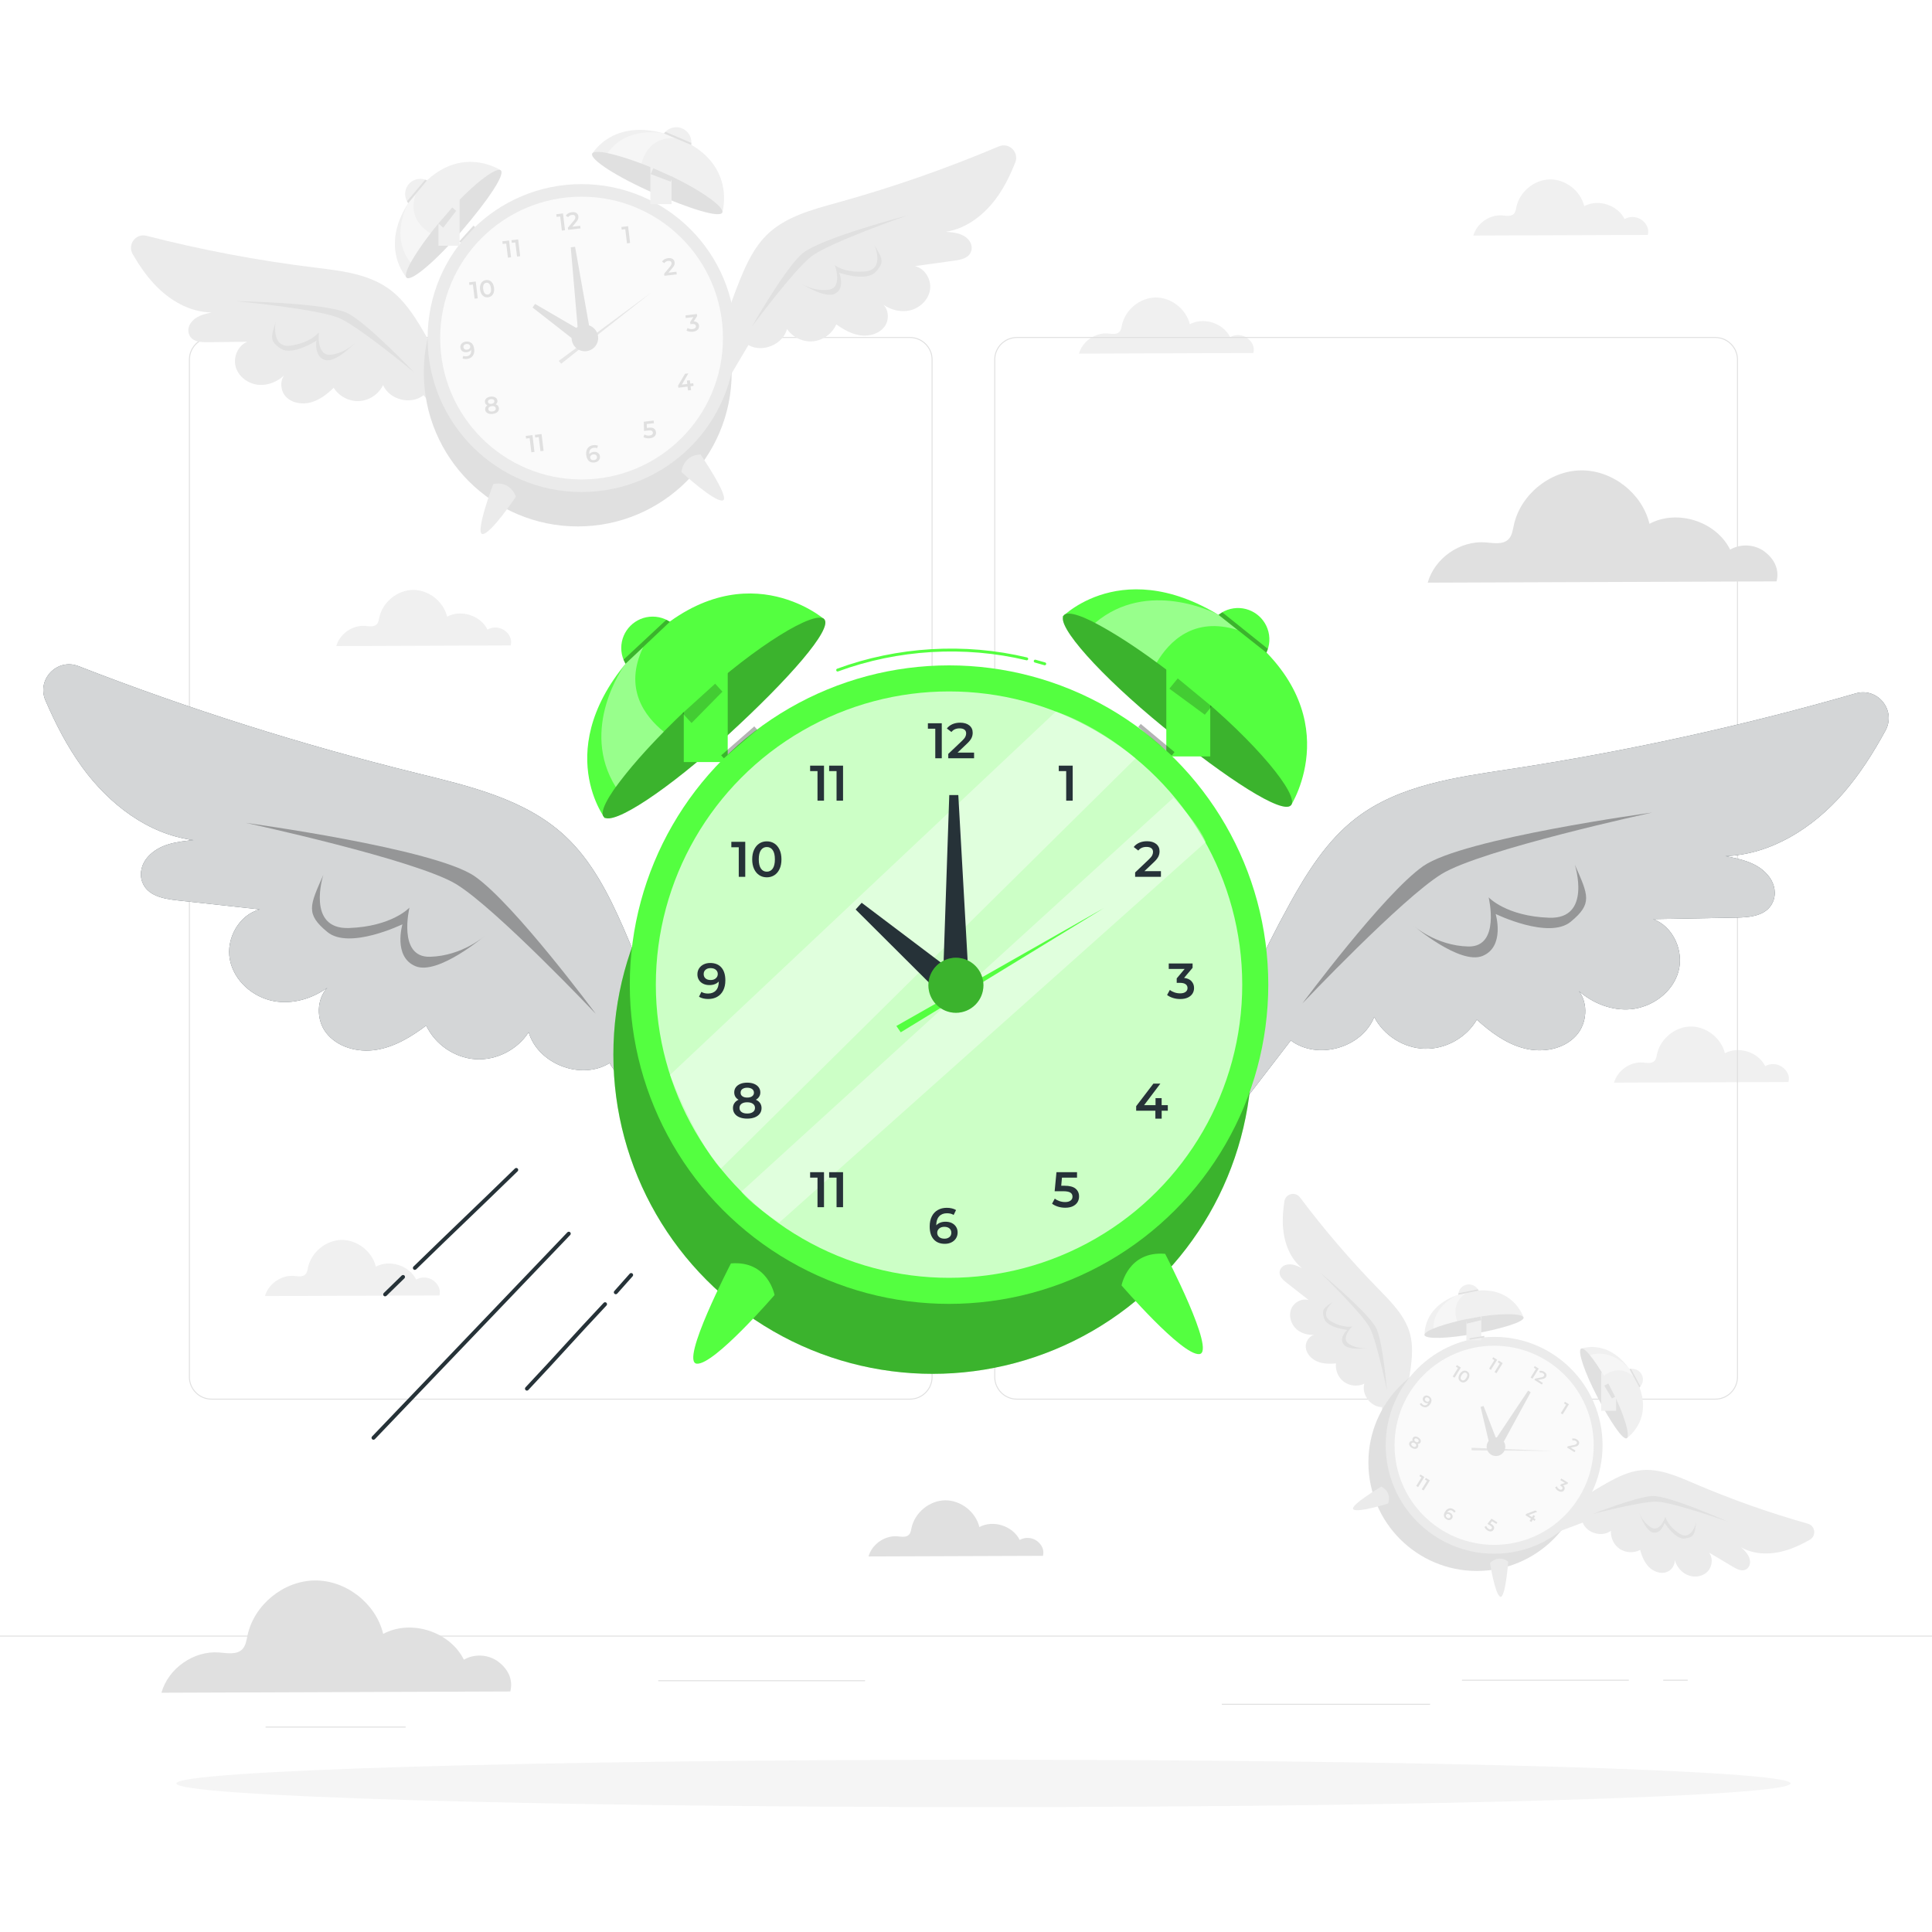<svg class="animated" id="freepik_stories-time-flies" xmlns="http://www.w3.org/2000/svg" viewBox="0 0 500 500" version="1.1" xmlns:xlink="http://www.w3.org/1999/xlink" xmlns:svgjs="http://svgjs.com/svgjs"><style>svg#freepik_stories-time-flies:not(.animated) .animable {opacity: 0;}svg#freepik_stories-time-flies.animated #elidrhg3g613g {animation: 1s 1 forwards cubic-bezier(.36,-0.01,.5,1.38) fadeIn;animation-delay: 0s;}svg#freepik_stories-time-flies.animated #freepik--Shadow--inject-45 {animation: 1s 1 forwards cubic-bezier(.36,-0.01,.5,1.38) fadeIn,3s Infinite  linear wind;animation-delay: 0s,1s;}            @keyframes fadeIn {                0% {                    opacity: 0;                }                100% {                    opacity: 1;                }            }                    @keyframes wind {                0% {                    transform: rotate( 0deg );                }                25% {                    transform: rotate( 1deg );                }                75% {                    transform: rotate( -1deg );                }            }        </style><g id="freepik--background-complete--inject-45" style="transform-origin: 250px 240.009px 0px;" class="animable"><path d="M456.68,142.76c-2.52-1.9-6.2-2.12-8.92-.52-3.62-7.31-13.69-10.53-20.88-6.68-1.88-7.88-9.63-13.93-17.73-13.83-8.09,.1-15.71,6.34-17.39,14.25-.27,1.26-.44,2.64-1.35,3.56-1.46,1.49-3.9,.99-5.99,.83-6.56-.51-13.15,4.09-14.93,10.42l90.28-.33c.79-3.06-.57-5.79-3.09-7.69Z" style="fill: rgb(224, 224, 224); transform-origin: 414.742px 136.259px 0px;" id="el5m7u91cegu7" class="animable"></path><path d="M128.97,430.05c-2.52-1.9-6.2-2.12-8.92-.52-3.62-7.31-13.69-10.53-20.88-6.68-1.88-7.88-9.63-13.93-17.73-13.83-8.1,.1-15.71,6.34-17.39,14.25-.27,1.26-.44,2.64-1.35,3.56-1.46,1.49-3.9,.99-5.99,.83-6.56-.51-13.15,4.09-14.93,10.42l90.28-.33c.79-3.06-.57-5.79-3.09-7.69Z" style="fill: rgb(224, 224, 224); transform-origin: 87.032px 423.549px 0px;" id="ellu32b9wua9h" class="animable"></path><path d="M268.36,398.8c-1.26-.95-3.1-1.06-4.46-.26-1.81-3.65-6.85-5.27-10.44-3.34-.94-3.94-4.82-6.96-8.86-6.92-4.05,.05-7.85,3.17-8.7,7.13-.13,.63-.22,1.32-.67,1.78-.73,.75-1.95,.5-2.99,.41-3.28-.26-6.58,2.05-7.47,5.21l45.14-.16c.4-1.53-.29-2.9-1.54-3.85Z" style="fill: rgb(224, 224, 224); transform-origin: 247.397px 395.545px 0px;" id="elw5bg2nypbdq" class="animable"></path><path d="M112.17,331.41c-1.26-.95-3.1-1.06-4.46-.26-1.81-3.65-6.85-5.27-10.44-3.34-.94-3.94-4.82-6.96-8.86-6.92-4.05,.05-7.85,3.17-8.7,7.13-.13,.63-.22,1.32-.67,1.78-.73,.75-1.95,.5-2.99,.41-3.28-.26-6.58,2.05-7.47,5.21l45.14-.16c.4-1.53-.29-2.9-1.54-3.85Z" style="fill: rgb(240, 240, 240); transform-origin: 91.207px 328.155px 0px;" id="elotm6pirto0m" class="animable"></path><path d="M461.3,276.18c-1.26-.95-3.1-1.06-4.46-.26-1.81-3.65-6.85-5.27-10.44-3.34-.94-3.94-4.82-6.96-8.86-6.92-4.05,.05-7.85,3.17-8.7,7.13-.13,.63-.22,1.32-.67,1.78-.73,.75-1.95,.5-2.99,.41-3.28-.26-6.58,2.05-7.47,5.21l45.14-.16c.4-1.53-.29-2.9-1.54-3.85Z" style="fill: rgb(240, 240, 240); transform-origin: 440.337px 272.925px 0px;" id="elpst6oo95t6q" class="animable"></path><path d="M322.82,87.51c-1.26-.95-3.1-1.06-4.46-.26-1.81-3.65-6.85-5.27-10.44-3.34-.94-3.94-4.82-6.96-8.86-6.92-4.05,.05-7.85,3.17-8.7,7.13-.13,.63-.22,1.32-.67,1.78-.73,.75-1.95,.5-2.99,.41-3.28-.26-6.58,2.05-7.47,5.21l45.14-.16c.4-1.53-.29-2.9-1.54-3.85Z" style="fill: rgb(240, 240, 240); transform-origin: 301.857px 84.255px 0px;" id="ellvw52zty2hg" class="animable"></path><path d="M130.62,163.19c-1.26-.95-3.1-1.06-4.46-.26-1.81-3.65-6.85-5.27-10.44-3.34-.94-3.94-4.82-6.96-8.86-6.92-4.05,.05-7.85,3.17-8.7,7.13-.13,.63-.22,1.32-.67,1.78-.73,.75-1.95,.5-2.99,.41-3.28-.26-6.58,2.05-7.47,5.21l45.14-.16c.4-1.53-.29-2.9-1.54-3.85Z" style="fill: rgb(240, 240, 240); transform-origin: 109.657px 159.935px 0px;" id="elgv60m5ekymf" class="animable"></path><path d="M424.9,56.95c-1.26-.95-3.1-1.06-4.46-.26-1.81-3.65-6.85-5.27-10.44-3.34-.94-3.94-4.82-6.96-8.86-6.92-4.05,.05-7.85,3.17-8.7,7.13-.13,.63-.22,1.32-.67,1.78-.73,.75-1.95,.5-2.99,.41-3.28-.26-6.58,2.05-7.47,5.21l45.14-.16c.4-1.53-.29-2.9-1.54-3.85Z" style="fill: rgb(240, 240, 240); transform-origin: 403.937px 53.695px 0px;" id="eluzchncgrfc" class="animable"></path><g id="elwelyvxr2q1" style="transform-origin: 250px 267.155px 0px;" class="animable"><g id="elgiblfokgm4" style="transform-origin: 250px 255.38px 0px;" class="animable"><g id="eln62rffr4gb" style="transform-origin: 249.335px 224.72px 0px;" class="animable"><path d="M443.92,362.22h-180.75c-3.23,0-5.86-2.63-5.86-5.86V93.08c0-3.23,2.63-5.86,5.86-5.86h180.75c3.23,0,5.86,2.63,5.86,5.86V356.36c0,3.23-2.63,5.86-5.86,5.86ZM263.17,87.47c-3.09,0-5.61,2.52-5.61,5.61V356.36c0,3.09,2.52,5.61,5.61,5.61h180.75c3.09,0,5.61-2.52,5.61-5.61V93.08c0-3.09-2.52-5.61-5.61-5.61h-180.75Z" style="fill: rgb(224, 224, 224); transform-origin: 353.545px 224.72px 0px;" id="elodhsp10eegb" class="animable"></path><path d="M235.49,362.22H54.75c-3.23,0-5.86-2.63-5.86-5.86V93.08c0-3.23,2.63-5.86,5.86-5.86H235.49c3.23,0,5.86,2.63,5.86,5.86V356.36c0,3.23-2.63,5.86-5.86,5.86ZM54.75,87.47c-3.09,0-5.61,2.52-5.61,5.61V356.36c0,3.09,2.52,5.61,5.61,5.61H235.49c3.09,0,5.61-2.52,5.61-5.61V93.08c0-3.09-2.52-5.61-5.61-5.61H54.75Z" style="fill: rgb(224, 224, 224); transform-origin: 145.12px 224.72px 0px;" id="elpvygso9ujq" class="animable"></path></g><rect x="0" y="423.29" width="500" height=".25" style="fill: rgb(224, 224, 224); transform-origin: 250px 423.415px 0px;" id="eld1oqhdk3l7n" class="animable"></rect></g><rect x="51.67" y="437.55" width="16.06" height=".25" style="fill: rgb(224, 224, 224); transform-origin: 59.7px 437.675px 0px;" id="elwueygfkmgcf" class="animable"></rect><rect x="170.35" y="434.84" width="53.53" height=".25" style="fill: rgb(224, 224, 224); transform-origin: 197.115px 434.965px 0px;" id="elqc2asxr6xjp" class="animable"></rect><rect x="68.73" y="446.84" width="36.25" height=".25" style="fill: rgb(224, 224, 224); transform-origin: 86.855px 446.965px 0px;" id="eldjjv58absjq" class="animable"></rect><rect x="378.35" y="434.71" width="43.19" height=".25" style="fill: rgb(224, 224, 224); transform-origin: 399.945px 434.835px 0px;" id="elopnm1elufz" class="animable"></rect><rect x="430.45" y="434.71" width="6.33" height=".25" style="fill: rgb(224, 224, 224); transform-origin: 433.615px 434.835px 0px;" id="el62s815636jq" class="animable"></rect><rect x="316.21" y="440.94" width="53.89" height=".25" style="fill: rgb(224, 224, 224); transform-origin: 343.155px 441.065px 0px;" id="elhwnqjllzyq4" class="animable"></rect></g><g id="el71yymoee6mn" style="transform-origin: 148.438px 85.569px 0px;" class="animable"><path d="M109.29,85.26c-2.31-3.91-4.9-7.79-8.58-10.46-5.49-3.99-12.61-4.74-19.34-5.57-14.64-1.79-29.17-4.54-43.46-8.21-2.77-.71-5.01,2.28-3.57,4.75,1.6,2.75,3.38,5.38,5.54,7.71,3.87,4.18,9.19,7.35,14.88,7.37-2.02,.45-4.16,.96-5.42,2.79-.64,.93-.81,2.13-.31,3.14,.83,1.67,2.88,1.8,4.63,1.78l10.35-.11c-2.49,.98-3.77,4.12-2.96,6.67,.81,2.55,3.4,4.33,6.07,4.49,2.35,.14,4.69-.85,6.42-2.46-1.16,1.56-.92,4.07,.46,5.53,1.61,1.7,4.27,2.07,6.52,1.44s4.16-2.14,5.84-3.76c1.37,2.21,4,3.58,6.6,3.44s5.06-1.79,6.18-4.14c1.65,3.82,7.23,5.22,10.49,2.62,2.71,3.32,5.42,6.65,8.13,9.97l.95-7.73c-2.63-6.66-5.78-13.1-9.42-19.26Z" style="fill: rgb(235, 235, 235); transform-origin: 76.3px 86.582px 0px;" id="el1wk4392tupe" class="animable"></path><path d="M191.49,72.43c1.71-4.21,3.7-8.43,6.94-11.62,4.84-4.76,11.77-6.56,18.31-8.37,14.22-3.94,28.18-8.81,41.77-14.56,2.64-1.11,5.29,1.51,4.24,4.17-1.18,2.96-2.55,5.82-4.34,8.45-3.21,4.7-8,8.63-13.62,9.49,2.07,.15,4.26,.34,5.78,1.96,.77,.82,1.12,1.99,.77,3.06-.57,1.78-2.58,2.2-4.31,2.44-3.42,.47-6.84,.95-10.25,1.42,2.61,.61,4.33,3.51,3.91,6.15-.42,2.64-2.72,4.78-5.34,5.34-2.31,.49-4.76-.15-6.72-1.48,1.37,1.37,1.52,3.89,.36,5.54-1.34,1.92-3.91,2.68-6.23,2.38-2.32-.3-4.43-1.5-6.33-2.85-1.03,2.39-3.43,4.13-6.02,4.38-2.59,.24-5.27-1.02-6.73-3.18-1.07,4.03-6.38,6.23-9.99,4.15-2.19,3.69-4.38,7.38-6.57,11.07l-2.09-7.5c1.61-6.97,3.77-13.81,6.46-20.44Z" style="fill: rgb(235, 235, 235); transform-origin: 224.008px 68.994px 0px;" id="elu6rxu8zipxg" class="animable"></path><g id="el6f7s6ylldzw"><circle cx="149.52" cy="96.4" r="39.84" style="fill: rgb(224, 224, 224); transform-origin: 149.52px 96.4px 0px; transform: rotate(-80.45deg);" class="animable" id="eleij3fanc9m"></circle></g><g id="el6v4nqrkuax"><circle cx="150.51" cy="87.49" r="39.84" style="fill: rgb(235, 235, 235); transform-origin: 150.51px 87.49px 0px; transform: rotate(-84.04deg);" class="animable" id="elgmh14j448ts"></circle></g><g id="el73j1wlcg7go"><circle cx="150.51" cy="87.49" r="36.59" style="fill: rgb(250, 250, 250); transform-origin: 150.51px 87.49px 0px; transform: rotate(-45deg);" class="animable" id="elxd8ma55qomi"></circle></g><g id="ellil0ce6ex09" style="transform-origin: 147.1px 57.289px 0px;" class="animable"><path d="M145.7,55.24l.52,4.34-.81,.1-.44-3.66-.92,.11-.08-.68,1.72-.21Z" style="fill: rgb(224, 224, 224); transform-origin: 145.095px 57.46px 0px;" id="elkj7jtby6jge" class="animable"></path><path d="M150.15,58.42l.08,.68-3.2,.38-.06-.54,1.53-1.84c.17-.21,.28-.39,.34-.53,.05-.15,.07-.29,.05-.42-.02-.2-.11-.35-.26-.44-.15-.09-.36-.12-.62-.09-.44,.05-.76,.25-.96,.58l-.62-.37c.14-.25,.35-.45,.62-.61,.27-.16,.59-.26,.94-.3,.47-.06,.86,0,1.17,.2,.31,.19,.48,.48,.53,.86,.03,.24,0,.46-.07,.68-.07,.22-.24,.48-.48,.78l-1.03,1.24,2.04-.25Z" style="fill: rgb(224, 224, 224); transform-origin: 148.33px 57.189px 0px;" id="eljopnlfqxg3f" class="animable"></path></g><path d="M154.4,117.01c.24,.08,.44,.22,.59,.4,.15,.19,.24,.41,.28,.68,.03,.28,0,.54-.12,.77-.12,.23-.29,.42-.51,.56-.23,.14-.49,.23-.78,.27-.59,.07-1.08-.06-1.45-.39-.37-.33-.6-.85-.69-1.54-.06-.49-.02-.91,.12-1.28,.14-.37,.35-.66,.65-.88,.3-.22,.66-.35,1.08-.4,.22-.03,.43-.03,.64,0,.2,.02,.38,.07,.54,.15l-.22,.64c-.23-.11-.51-.15-.85-.11-.42,.05-.73,.22-.93,.5-.2,.28-.28,.67-.22,1.15h0c.11-.16,.26-.29,.45-.39,.19-.1,.41-.16,.66-.2,.29-.03,.55-.01,.79,.07Zm-.08,1.78c.14-.15,.2-.34,.17-.56-.03-.23-.13-.4-.3-.51-.17-.11-.39-.15-.66-.12-.26,.03-.46,.13-.61,.29-.15,.16-.21,.35-.18,.56,.03,.21,.13,.38,.3,.5,.18,.12,.4,.16,.68,.13,.25-.03,.45-.12,.59-.28Z" style="fill: rgb(224, 224, 224); transform-origin: 153.487px 117.443px 0px;" id="elhsamq0udqsf" class="animable"></path><path d="M162.55,58.54l.52,4.34-.81,.1-.44-3.66-.92,.11-.08-.68,1.72-.21Z" style="fill: rgb(224, 224, 224); transform-origin: 161.945px 60.76px 0px;" id="elotdmonb49" class="animable"></path><path d="M169.21,110.9c.32,.2,.51,.51,.56,.92,.03,.26,0,.5-.11,.73-.1,.23-.27,.42-.52,.57-.24,.16-.55,.25-.93,.3-.31,.04-.61,.03-.91-.02-.3-.05-.56-.15-.78-.28l.27-.67c.18,.11,.38,.19,.62,.24s.47,.06,.71,.03c.28-.03,.5-.12,.65-.26,.15-.14,.21-.31,.19-.52-.03-.22-.13-.38-.32-.47-.19-.09-.5-.11-.92-.06l-1.05,.13-.06-2.39,2.55-.31,.08,.68-1.86,.22,.03,1.01,.41-.05c.61-.07,1.08,0,1.4,.19Z" style="fill: rgb(224, 224, 224); transform-origin: 168.15px 111.142px 0px;" id="els7a3urtjcz" class="animable"></path><g id="el4hctnqdbv1p" style="transform-origin: 132.315px 64.325px 0px;" class="animable"><path d="M131.74,62.25l.52,4.34-.81,.1-.44-3.66-.92,.11-.08-.68,1.72-.21Z" style="fill: rgb(224, 224, 224); transform-origin: 131.135px 64.47px 0px;" id="el5ax52o9e2tx" class="animable"></path><path d="M134.1,61.96l.52,4.34-.81,.1-.44-3.66-.92,.11-.08-.68,1.72-.21Z" style="fill: rgb(224, 224, 224); transform-origin: 133.495px 64.18px 0px;" id="el17hj8zbc7sd" class="animable"></path></g><g id="elvuwuvs8so6l" style="transform-origin: 138.375px 114.69px 0px;" class="animable"><path d="M137.8,112.61l.52,4.34-.81,.1-.44-3.66-.92,.11-.08-.68,1.72-.21Z" style="fill: rgb(224, 224, 224); transform-origin: 137.195px 114.83px 0px;" id="el729szqjnh7c" class="animable"></path><path d="M140.16,112.33l.52,4.34-.81,.1-.44-3.66-.92,.11-.08-.68,1.72-.21Z" style="fill: rgb(224, 224, 224); transform-origin: 139.555px 114.55px 0px;" id="elf00h7wc5h2w" class="animable"></path></g><path d="M175.06,70.32l.08,.68-3.2,.38-.06-.54,1.53-1.84c.17-.21,.28-.39,.33-.53,.05-.15,.07-.29,.05-.42-.02-.2-.11-.35-.26-.44-.15-.09-.36-.12-.62-.09-.44,.05-.76,.25-.96,.58l-.62-.37c.14-.25,.35-.45,.62-.61,.27-.16,.59-.26,.94-.31,.47-.06,.86,0,1.17,.2,.31,.19,.48,.48,.53,.86,.03,.23,0,.46-.07,.68-.07,.22-.24,.48-.49,.78l-1.03,1.24,2.04-.25Z" style="fill: rgb(224, 224, 224); transform-origin: 173.235px 69.084px 0px;" id="elndraxha41hl" class="animable"></path><path d="M179.49,99.87l-.77,.09,.12,.99-.78,.09-.12-.99-2.38,.29-.07-.56,1.8-3.05,.86-.1-1.69,2.91,1.42-.17-.11-.87,.76-.09,.11,.87,.77-.09,.08,.68Z" style="fill: rgb(224, 224, 224); transform-origin: 177.49px 98.835px 0px;" id="elg7su2rlpcpn" class="animable"></path><g id="elchun3fh498p" style="transform-origin: 124.64px 74.883px 0px;" class="animable"><path d="M123.12,72.86l.52,4.34-.81,.1-.44-3.66-.92,.11-.08-.68,1.72-.21Z" style="fill: rgb(224, 224, 224); transform-origin: 122.515px 75.08px 0px;" id="elk6scvk8vynk" class="animable"></path><path d="M125.36,76.79c-.29-.14-.54-.37-.74-.69-.2-.32-.32-.71-.38-1.17-.06-.46-.02-.87,.09-1.23,.12-.35,.3-.64,.55-.84,.25-.21,.55-.33,.9-.38,.35-.04,.67,0,.96,.15,.3,.14,.54,.37,.74,.69,.2,.32,.32,.71,.38,1.17,.06,.46,.03,.87-.09,1.23-.12,.35-.3,.64-.56,.84-.25,.21-.55,.33-.9,.38-.35,.04-.67,0-.96-.15Zm1.56-1.02c.15-.28,.19-.67,.13-1.18-.06-.51-.2-.88-.41-1.12-.21-.23-.47-.33-.78-.3-.31,.04-.53,.19-.68,.47-.15,.28-.19,.67-.13,1.18,.06,.51,.2,.88,.41,1.11,.21,.23,.47,.33,.77,.3,.31-.04,.54-.19,.69-.47Z" style="fill: rgb(224, 224, 224); transform-origin: 126.051px 74.71px 0px;" id="eletwmfwkuxxt" class="animable"></path></g><path d="M128.86,105.01c.14,.16,.23,.36,.26,.59,.03,.26-.01,.5-.14,.72-.12,.22-.31,.39-.57,.53-.26,.14-.56,.23-.92,.27-.35,.04-.67,.03-.95-.05-.28-.07-.5-.2-.67-.38-.17-.18-.27-.4-.3-.67-.03-.24,0-.45,.11-.64,.1-.19,.25-.35,.46-.48-.18-.07-.33-.18-.44-.33-.11-.14-.18-.32-.2-.52-.03-.24,.01-.46,.12-.66,.11-.2,.28-.36,.52-.49,.23-.13,.51-.21,.82-.25,.32-.04,.61-.02,.87,.05,.26,.07,.46,.19,.62,.35,.16,.17,.25,.37,.28,.61,.02,.2,0,.38-.08,.55-.08,.16-.2,.31-.36,.43,.24,.08,.43,.19,.57,.35Zm-2.4-1.48c-.13,.12-.19,.28-.17,.48,.02,.19,.11,.32,.27,.42,.16,.09,.37,.12,.62,.09,.26-.03,.45-.11,.59-.24,.14-.13,.19-.29,.17-.47-.02-.2-.12-.34-.28-.43-.16-.09-.37-.12-.62-.09-.25,.03-.44,.11-.58,.23Zm1.65,2.69c.16-.14,.22-.33,.2-.54-.03-.21-.13-.37-.32-.48-.19-.1-.43-.14-.73-.1-.3,.04-.52,.13-.68,.27-.15,.14-.22,.32-.19,.54,.03,.22,.13,.38,.32,.48,.18,.1,.43,.14,.72,.1,.3-.04,.52-.13,.68-.27Z" style="fill: rgb(224, 224, 224); transform-origin: 127.31px 104.886px 0px;" id="elhnnxjhqib8m" class="animable"></path><path d="M180.49,83.48c.24,.2,.38,.46,.42,.8,.03,.25,0,.49-.11,.71-.1,.22-.28,.41-.52,.56-.24,.15-.55,.25-.92,.3-.31,.04-.61,.03-.91-.02-.3-.06-.56-.15-.78-.28l.27-.67c.17,.11,.38,.2,.61,.25,.23,.05,.47,.06,.71,.03,.29-.03,.5-.12,.65-.26,.15-.14,.21-.31,.19-.51-.02-.2-.12-.35-.29-.45-.17-.09-.41-.12-.73-.09l-.4,.05-.07-.55,.84-1.29-1.97,.24-.08-.68,2.96-.36,.06,.54-.9,1.38c.41,0,.73,.1,.97,.3Z" style="fill: rgb(224, 224, 224); transform-origin: 179.16px 83.567px 0px;" id="el1a87fc80cbh" class="animable"></path><path d="M122.04,88.79c.37,.33,.6,.85,.68,1.54,.06,.49,.02,.91-.12,1.28-.14,.37-.35,.66-.65,.88-.3,.22-.66,.35-1.08,.4-.22,.03-.44,.03-.64,0-.2-.02-.38-.07-.54-.15l.22-.64c.23,.11,.52,.15,.85,.11,.42-.05,.73-.22,.93-.5,.21-.28,.28-.67,.22-1.15h0c-.11,.16-.26,.29-.45,.39-.19,.1-.41,.17-.66,.2-.28,.03-.55,0-.79-.07-.24-.08-.44-.22-.59-.4-.15-.19-.25-.41-.28-.68-.03-.28,0-.54,.12-.77,.11-.23,.29-.42,.51-.56,.23-.14,.49-.23,.78-.27,.59-.07,1.08,.06,1.45,.39Zm-.53,1.42c.15-.16,.21-.35,.18-.56-.02-.21-.13-.38-.3-.49-.18-.12-.4-.16-.69-.13-.25,.03-.45,.12-.59,.27s-.2,.34-.17,.56c.03,.23,.13,.4,.3,.51,.17,.11,.39,.16,.66,.12,.26-.03,.46-.13,.61-.29Z" style="fill: rgb(224, 224, 224); transform-origin: 120.938px 90.647px 0px;" id="elmnuspuhfef" class="animable"></path><polygon points="149.75 87.66 147.71 64 148.83 63.87 152.99 87.27 149.75 87.66" style="fill: rgb(224, 224, 224); transform-origin: 150.35px 75.765px 0px;" id="eltuf5g7awj8i" class="animable"></polygon><polygon points="150.15 89.22 137.82 79.58 138.47 78.66 152.02 86.55 150.15 89.22" style="fill: rgb(224, 224, 224); transform-origin: 144.92px 83.94px 0px;" id="eli3pgm1eqfia" class="animable"></polygon><polygon points="144.6 93.4 168.55 75.7 145.24 94.12 144.6 93.4" style="fill: rgb(230, 230, 230); transform-origin: 156.575px 84.91px 0px;" id="elzrihsjafvu9" class="animable"></polygon><path d="M154.78,87.06c.23,1.88-1.12,3.59-3,3.82-1.88,.23-3.59-1.12-3.82-3-.23-1.88,1.12-3.59,3-3.82,1.88-.23,3.59,1.12,3.82,3Z" style="fill: rgb(224, 224, 224); transform-origin: 151.37px 87.47px 0px;" id="elkltrt1q87r" class="animable"></path><path d="M127.65,125.28s-4.91,13.01-2.73,12.93c2.18-.08,8.6-9.67,8.6-9.67,0,0-1.32-4.2-5.87-3.26Z" style="fill: rgb(235, 235, 235); transform-origin: 128.941px 131.677px 0px;" id="ellurga8twze" class="animable"></path><path d="M181.3,117.62s7.86,11.48,5.72,11.91c-2.13,.44-10.65-7.35-10.65-7.35,0,0,.28-4.39,4.93-4.56Z" style="fill: rgb(235, 235, 235); transform-origin: 181.88px 123.584px 0px;" id="eld84mn1vfhyc" class="animable"></path><path d="M105.4,72.02c.2-.31,24.2-27.94,24.2-27.94,0,0-11.39-7.69-22.04,5.78-10.64,13.47-2.17,22.16-2.17,22.16Z" style="fill: rgb(240, 240, 240); transform-origin: 115.897px 56.957px 0px;" id="elj5sqyvmwxu" class="animable"></path><path d="M129.6,44.09c1.23,1.05-3.51,7.98-10.14,15.7-6.63,7.72-13,13.13-14.22,12.08-1.23-1.05,3.15-8.17,9.78-15.89,6.63-7.72,13.36-12.94,14.59-11.89Z" style="fill: rgb(224, 224, 224); transform-origin: 117.414px 57.978px 0px;" id="elvy6sje0r3ld" class="animable"></path><g id="elkoclchs67dp"><rect x="113.47" y="49.59" width="5.48" height="14.01" style="fill: rgb(240, 240, 240); transform-origin: 116.21px 56.595px 0px; transform: rotate(-49.37deg);" class="animable" id="elv6b2nno3qh"></rect></g><path d="M112.65,49.74c.26,2.15-1.27,4.09-3.42,4.35-2.15,.26-4.09-1.27-4.35-3.42-.26-2.15,1.27-4.09,3.42-4.35s4.09,1.27,4.35,3.42Z" style="fill: rgb(240, 240, 240); transform-origin: 108.765px 50.205px 0px;" id="elk5u2ch1id3l" class="animable"></path><g id="elk019fymfzz"><g style="opacity: 0.4; transform-origin: 107.514px 59.1px 0px;" class="animable" id="elyxcg8a758sr"><path d="M107.59,50.23l-1.95,2.33c-.26,.42-4.75,8.74,.63,15.42,1.43-2.53,3.17-5.05,5.12-7.57-2.57-1.6-5.66-4.76-3.8-10.19Z" style="fill: rgb(255, 255, 255); transform-origin: 107.514px 59.1px 0px;" id="eldw6s8pxai1v" class="animable"></path></g></g><polygon points="113.45 57.84 117.04 53.7 118.06 54.57 114.71 58.92 113.45 57.84" style="fill: rgb(224, 224, 224); transform-origin: 115.755px 56.31px 0px;" id="elkj7utw08vld" class="animable"></polygon><polygon points="105.64 52.56 110.51 46.7 110.04 46.51 105.34 52.08 105.64 52.56" style="fill: rgb(224, 224, 224); transform-origin: 107.925px 49.535px 0px;" id="elo0eopyh27li" class="animable"></polygon><g id="elk85dnrphq8m" style="transform-origin: 170.274px 44.182px 0px;" class="animable"><path d="M153.16,39.96c.35,.1,33.77,15.04,33.77,15.04,0,0,4.05-13.14-11.93-19.41-15.98-6.27-21.83,4.36-21.83,4.36Z" style="fill: rgb(240, 240, 240); transform-origin: 170.274px 44.305px 0px;" id="el2hws36ycx22" class="animable"></path><path d="M186.92,55.01c-.65,1.48-8.65-1.05-17.97-5.14-9.32-4.1-16.34-8.62-15.69-10.1,.65-1.48,8.73,.64,18.05,4.74,9.32,4.1,16.26,9.02,15.61,10.5Z" style="fill: rgb(224, 224, 224); transform-origin: 170.09px 47.367px 0px;" id="elytgs6slgng" class="animable"></path><g id="elko2xq4n99hc"><rect x="168.32" y="38.82" width="5.48" height="14.01" style="fill: rgb(240, 240, 240); transform-origin: 171.06px 45.825px 0px; transform: rotate(23.74deg);" class="animable" id="elsjlws4lria"></rect></g><path d="M176.59,40.43c-1.98,.87-4.29-.03-5.16-2.01-.87-1.98,.03-4.29,2.01-5.16,1.98-.87,4.29,.03,5.16,2.01,.87,1.98-.03,4.29-2.01,5.16Z" style="fill: rgb(240, 240, 240); transform-origin: 175.015px 36.845px 0px;" id="eljk4yzg5nvk" class="animable"></path><g id="elkhwqxtu41cm"><g style="opacity: 0.4; transform-origin: 165.96px 38.271px 0px;" class="animable" id="elsjzu614dxx"><path d="M174.65,35.73l-2.8-1.19c-.48-.13-9.74-2-14.58,5.08,2.83,.63,5.75,1.57,8.73,2.7,.79-2.92,2.91-6.8,8.64-6.6Z" style="fill: rgb(255, 255, 255); transform-origin: 165.96px 38.271px 0px;" id="ele3suuds1w67" class="animable"></path></g></g><polygon points="169.07 43.54 174.08 45.78 173.54 47.01 168.4 45.06 169.07 43.54" style="fill: rgb(224, 224, 224); transform-origin: 171.24px 45.275px 0px;" id="elgr6aalrhwzv" class="animable"></polygon><polygon points="171.85 34.54 178.87 37.5 178.92 36.99 172.22 34.11 171.85 34.54" style="fill: rgb(224, 224, 224); transform-origin: 175.385px 35.805px 0px;" id="el74c4w7yu32q" class="animable"></polygon></g><path d="M119.24,62.81s2.67-3.01,3.72-4.04l-.43-.37-3.67,4.08,.38,.33Z" style="fill: rgb(224, 224, 224); transform-origin: 120.91px 60.605px 0px;" id="el2bbdz6pkqlz" class="animable"></path><path d="M60.98,77.94s23.83,.35,29.18,3.22c5.35,2.87,17.02,15.22,17.02,15.22,0,0-13.89-11.53-19.18-13.97-5.3-2.44-27.02-4.47-27.02-4.47Z" style="fill: rgb(224, 224, 224); transform-origin: 84.08px 87.16px 0px;" id="elv8l9i2h2li" class="animable"></path><path d="M71.35,83.25s-1.34,7.01,3.98,6.18c5.32-.83,7.19-3.43,7.19-3.43,0,0-.75,6.36,3.26,5.79,4.02-.58,6.52-3.45,6.52-3.45,0,0-5.21,5.65-8.16,4.83-2.95-.83-2.25-5-2.25-5,0,0-6.2,3.99-9.18,2.08s-2.58-3-1.36-6.99Z" style="fill: rgb(224, 224, 224); transform-origin: 81.367px 88.251px 0px;" id="elncjhkp35nsr" class="animable"></path><path d="M235.06,55.69s-23.07,6-27.58,10.05c-4.51,4.05-12.92,18.82-12.92,18.82,0,0,10.75-14.49,15.32-18.12s25.18-10.76,25.18-10.76Z" style="fill: rgb(224, 224, 224); transform-origin: 214.81px 70.12px 0px;" id="elictbow4tl3c" class="animable"></path><path d="M226.25,63.31s2.97,6.49-2.4,6.94c-5.36,.46-7.8-1.63-7.8-1.63,0,0,2.24,6-1.8,6.4s-7.16-1.8-7.16-1.8c0,0,6.41,4.26,9.08,2.75,2.67-1.5,.99-5.39,.99-5.39,0,0,6.97,2.41,9.41-.16,2.45-2.57,1.79-3.53-.34-7.11Z" style="fill: rgb(224, 224, 224); transform-origin: 217.614px 69.802px 0px;" id="el7lrhjwcqer2" class="animable"></path></g><g id="elhzd9zmi6pv5" style="transform-origin: 400.34px 361.12px 0px;" class="animable"><path d="M365,354.65c.45-3.17,.74-6.44-.11-9.53-1.26-4.61-4.84-8.16-8.18-11.58-7.26-7.44-14.03-15.34-20.27-23.65-1.21-1.61-3.76-.96-4.05,1.04-.33,2.22-.51,4.45-.35,6.68,.29,4,1.81,8.08,4.93,10.6-1.31-.64-2.71-1.3-4.21-.85-.76,.23-1.39,.81-1.56,1.59-.28,1.29,.79,2.26,1.76,3.01,1.91,1.5,3.83,3,5.74,4.5-1.8-.55-3.88,.6-4.56,2.36-.68,1.76-.04,3.88,1.36,5.14,1.23,1.12,2.95,1.6,4.61,1.48-1.32,.35-2.3,1.83-2.18,3.24,.14,1.64,1.43,3.02,2.95,3.66s3.22,.66,4.87,.51c-.22,1.82,.62,3.73,2.11,4.8s3.57,1.24,5.22,.45c-.78,2.83,1.68,6.05,4.61,6.06,.03,3.02,.05,6.04,.08,9.06l3.93-3.83c1.49-4.81,2.59-9.75,3.3-14.74Z" style="fill: rgb(235, 235, 235); transform-origin: 348.295px 341.102px 0px;" id="eld55grcqprsh" class="animable"></path><path d="M415.83,383.81c2.79-1.56,5.75-3.01,8.93-3.33,4.76-.48,9.35,1.58,13.75,3.46,9.55,4.09,19.37,7.57,29.37,10.39,1.94,.55,2.24,3.16,.49,4.16-1.95,1.11-3.96,2.08-6.1,2.73-3.84,1.17-8.19,1.22-11.67-.78,1.07,.99,2.19,2.06,2.31,3.62,.06,.79-.26,1.59-.92,2.02-1.1,.72-2.39,.07-3.45-.56-2.09-1.24-4.18-2.49-6.26-3.73,1.17,1.48,.84,3.84-.56,5.11s-3.6,1.43-5.28,.58c-1.48-.75-2.55-2.18-3.04-3.77,.15,1.36-.88,2.8-2.24,3.2-1.58,.46-3.33-.25-4.48-1.43-1.14-1.19-1.77-2.77-2.22-4.36-1.62,.86-3.7,.76-5.24-.24-1.53-1.01-2.45-2.88-2.3-4.71-2.36,1.74-6.25,.62-7.32-2.12-2.83,1.06-5.66,2.13-8.48,3.19l2.16-5.04c3.96-3.12,8.16-5.93,12.56-8.39Z" style="fill: rgb(235, 235, 235); transform-origin: 435.322px 394.209px 0px;" id="elas9n1kczusl" class="animable"></path><g id="el82negldts2u"><circle cx="382.2" cy="378.5" r="28.06" style="fill: rgb(224, 224, 224); transform-origin: 382.2px 378.5px 0px; transform: rotate(-51.83deg);" class="animable" id="elhmrxnbyvclt"></circle></g><g id="el6mveo9d5n22"><circle cx="386.68" cy="374.04" r="28.06" style="fill: rgb(235, 235, 235); transform-origin: 386.68px 374.04px 0px; transform: rotate(-88.46deg);" class="animable" id="el369rvxrlj92"></circle></g><g id="els7gjvd321n"><circle cx="386.68" cy="374.04" r="25.77" style="fill: rgb(250, 250, 250); transform-origin: 386.68px 374.04px 0px; transform: rotate(-21.87deg);" class="animable" id="elgm1r9329mcm"></circle></g><g id="el4k2lwbndb5n" style="transform-origin: 398.178px 355.925px 0px;" class="animable"><path d="M398.23,354.19l-1.62,2.61-.49-.3,1.37-2.21-.55-.34,.25-.41,1.04,.64Z" style="fill: rgb(224, 224, 224); transform-origin: 397.175px 355.17px 0px;" id="elvhbs83cgoxc" class="animable"></path><path d="M399.28,357.9l-.26,.41-1.93-1.2,.2-.32,1.65-.34c.19-.04,.33-.09,.42-.15,.09-.06,.16-.13,.22-.21,.08-.12,.09-.24,.05-.36-.04-.12-.14-.22-.3-.32-.27-.17-.53-.2-.78-.11l-.18-.47c.19-.07,.39-.09,.61-.06,.22,.03,.44,.11,.65,.25,.28,.18,.47,.38,.56,.62,.08,.24,.06,.48-.09,.71-.09,.14-.2,.26-.34,.34-.14,.09-.34,.16-.61,.21l-1.11,.23,1.23,.76Z" style="fill: rgb(224, 224, 224); transform-origin: 398.663px 356.533px 0px;" id="elewamxvmmpic" class="animable"></path></g><path d="M375.81,391.97c.1,.15,.14,.31,.15,.48,0,.17-.05,.33-.15,.49-.1,.17-.24,.29-.4,.37-.16,.08-.34,.1-.53,.08-.19-.02-.37-.09-.55-.2-.36-.22-.57-.51-.63-.85-.06-.35,.04-.73,.3-1.15,.18-.29,.39-.51,.63-.65,.24-.14,.48-.21,.74-.2,.26,.01,.52,.1,.77,.25,.13,.08,.25,.18,.35,.28,.1,.1,.18,.21,.23,.32l-.41,.26c-.08-.17-.22-.31-.42-.44-.25-.16-.5-.2-.73-.14-.24,.07-.45,.25-.63,.54h0c.13-.04,.27-.04,.42-.02,.15,.03,.3,.09,.45,.18,.17,.11,.31,.23,.4,.39Zm-.83,.94c.14-.02,.26-.1,.34-.23,.09-.14,.1-.27,.06-.41-.05-.14-.15-.26-.31-.36-.16-.1-.31-.14-.46-.11-.15,.02-.27,.1-.35,.23-.08,.13-.1,.26-.05,.4,.04,.14,.15,.27,.32,.37,.15,.09,.3,.13,.45,.11Z" style="fill: rgb(224, 224, 224); transform-origin: 375.202px 391.868px 0px;" id="eljvetf8h77sh" class="animable"></path><path d="M406.04,363.43l-1.62,2.61-.49-.3,1.37-2.21-.55-.34,.25-.41,1.04,.64Z" style="fill: rgb(224, 224, 224); transform-origin: 404.985px 364.41px 0px;" id="elovloht28hmg" class="animable"></path><path d="M386.64,395.14c.09,.25,.06,.5-.1,.75-.1,.16-.22,.27-.38,.35-.16,.08-.33,.11-.54,.09-.2-.02-.41-.1-.64-.24-.19-.12-.35-.25-.49-.42-.14-.16-.24-.33-.3-.5l.44-.25c.05,.14,.13,.27,.23,.41,.11,.13,.23,.24,.38,.33,.17,.11,.33,.16,.47,.14,.14,0,.25-.08,.33-.2,.08-.13,.09-.27,.03-.4-.06-.13-.22-.28-.48-.44l-.63-.39,1.02-1.34,1.53,.95-.25,.41-1.12-.7-.43,.57,.25,.16c.37,.23,.6,.47,.68,.72Z" style="fill: rgb(224, 224, 224); transform-origin: 385.85px 394.683px 0px;" id="elqbwyoh1pyo" class="animable"></path><g id="elpqrmwcx98" style="transform-origin: 387.135px 353.32px 0px;" class="animable"><path d="M387.47,351.9l-1.62,2.61-.48-.3,1.37-2.21-.55-.34,.25-.41,1.04,.64Z" style="fill: rgb(224, 224, 224); transform-origin: 386.425px 352.88px 0px;" id="el1in5h4ddsz7" class="animable"></path><path d="M388.9,352.78l-1.62,2.61-.49-.3,1.37-2.21-.55-.34,.25-.41,1.04,.64Z" style="fill: rgb(224, 224, 224); transform-origin: 387.845px 353.76px 0px;" id="elf7l9ywaf1u7" class="animable"></path></g><g id="el59df7ifrnvc" style="transform-origin: 368.285px 383.67px 0px;" class="animable"><path d="M368.63,382.25l-1.62,2.61-.49-.3,1.37-2.21-.55-.34,.25-.41,1.04,.64Z" style="fill: rgb(224, 224, 224); transform-origin: 367.575px 383.23px 0px;" id="elgzuujmft51s" class="animable"></path><path d="M370.05,383.13l-1.62,2.61-.49-.3,1.37-2.21-.55-.34,.25-.41,1.04,.64Z" style="fill: rgb(224, 224, 224); transform-origin: 368.995px 384.11px 0px;" id="elcc28a62lswc" class="animable"></path></g><path d="M407.73,375.41l-.25,.41-1.93-1.2,.2-.32,1.65-.34c.19-.04,.33-.09,.42-.15,.09-.06,.16-.13,.22-.21,.08-.12,.09-.24,.05-.36-.04-.12-.14-.22-.3-.32-.27-.17-.53-.2-.78-.11l-.18-.47c.19-.07,.39-.09,.61-.06,.22,.03,.44,.11,.65,.25,.28,.18,.47,.38,.55,.62,.09,.24,.06,.47-.09,.71-.09,.14-.2,.26-.34,.34-.14,.09-.34,.16-.61,.21l-1.11,.23,1.23,.77Z" style="fill: rgb(224, 224, 224); transform-origin: 407.12px 374.043px 0px;" id="elhru2mprwm9a" class="animable"></path><path d="M397.15,393.6l-.46-.29-.37,.59-.47-.29,.37-.59-1.43-.89,.21-.34,2.33-.88,.52,.32-2.21,.86,.85,.53,.33-.53,.46,.28-.33,.53,.46,.29-.25,.41Z" style="fill: rgb(224, 224, 224); transform-origin: 396.32px 392.405px 0px;" id="elky7xm2xrk3" class="animable"></path><g id="elffgy4thiwzq" style="transform-origin: 378.121px 355.53px 0px;" class="animable"><path d="M378.07,353.93l-1.62,2.61-.49-.3,1.37-2.21-.55-.34,.25-.41,1.04,.64Z" style="fill: rgb(224, 224, 224); transform-origin: 377.015px 354.91px 0px;" id="elkqbg0o68v" class="animable"></path><path d="M377.57,357.08c-.1-.21-.13-.44-.1-.7,.03-.26,.13-.53,.31-.81,.17-.28,.37-.49,.59-.63,.22-.14,.45-.22,.68-.22,.23,0,.45,.06,.66,.19,.21,.13,.36,.3,.46,.51,.1,.21,.13,.44,.1,.7-.03,.26-.13,.53-.31,.81-.17,.28-.37,.49-.59,.63-.22,.15-.45,.22-.68,.22-.23,0-.45-.06-.66-.19-.21-.13-.36-.3-.46-.51Zm1.31,.13c.2-.09,.4-.28,.59-.59s.28-.57,.27-.79c-.01-.22-.11-.39-.3-.51-.18-.11-.38-.13-.58-.04-.2,.09-.4,.28-.59,.59s-.28,.57-.27,.79c.01,.22,.11,.39,.29,.5,.19,.12,.38,.13,.59,.04Z" style="fill: rgb(224, 224, 224); transform-origin: 378.87px 356.25px 0px;" id="el96ll5u1yia" class="animable"></path></g><path d="M367.06,374.13c0,.15-.03,.3-.12,.44-.1,.16-.23,.27-.39,.34-.16,.06-.34,.08-.55,.04-.2-.04-.41-.12-.62-.25-.21-.13-.38-.28-.5-.44-.12-.16-.19-.33-.2-.51-.01-.17,.03-.34,.13-.5,.09-.14,.2-.24,.34-.3,.14-.06,.29-.08,.47-.06-.07-.12-.1-.25-.1-.38,0-.13,.04-.25,.12-.38,.09-.15,.21-.25,.36-.31,.15-.06,.32-.07,.5-.04,.18,.03,.37,.11,.56,.23,.19,.12,.35,.26,.46,.41,.11,.15,.17,.31,.19,.47,.01,.16-.03,.31-.12,.46-.08,.12-.17,.21-.29,.27-.11,.06-.24,.08-.39,.08,.1,.15,.15,.3,.16,.45Zm-.67-1.87c-.13,0-.23,.07-.3,.19-.07,.11-.08,.23-.03,.35,.05,.12,.15,.23,.3,.32,.15,.1,.3,.14,.43,.13,.13-.01,.23-.07,.3-.18,.07-.12,.08-.24,.03-.36-.05-.12-.15-.23-.3-.32-.15-.09-.29-.14-.42-.13Zm-.28,2.21c.15,0,.27-.08,.35-.21,.08-.13,.09-.26,.03-.4-.06-.14-.18-.27-.36-.38-.18-.11-.34-.16-.49-.15-.15,.01-.26,.08-.34,.21-.08,.13-.1,.27-.04,.4,.06,.14,.17,.26,.35,.37,.18,.11,.34,.16,.49,.15Z" style="fill: rgb(224, 224, 224); transform-origin: 366.195px 373.367px 0px;" id="el71rm9vraz8u" class="animable"></path><path d="M404.92,385.03c.04,.21,0,.42-.12,.62-.09,.15-.22,.27-.37,.34-.15,.08-.33,.1-.53,.08s-.41-.1-.64-.24c-.19-.12-.35-.25-.49-.42-.14-.16-.24-.33-.3-.5l.44-.25c.05,.14,.12,.27,.23,.4,.11,.13,.23,.24,.38,.33,.17,.11,.33,.16,.47,.15,.14-.01,.25-.08,.33-.2,.08-.12,.09-.25,.04-.37-.05-.13-.17-.25-.36-.37l-.24-.15,.21-.33,1.03-.34-1.19-.74,.25-.41,1.78,1.11-.2,.32-1.1,.36c.22,.18,.36,.38,.4,.59Z" style="fill: rgb(224, 224, 224); transform-origin: 404.155px 384.354px 0px;" id="eli6za1bahdhd" class="animable"></path><path d="M370.45,362.21c.06,.35-.04,.73-.3,1.15-.18,.29-.39,.51-.63,.65-.24,.14-.48,.21-.74,.19-.26-.01-.52-.1-.77-.25-.13-.08-.25-.18-.35-.28-.1-.1-.18-.21-.23-.32l.41-.25c.08,.16,.22,.31,.42,.44,.25,.16,.5,.2,.73,.13,.24-.07,.45-.24,.63-.54h0c-.13,.04-.27,.04-.42,.02-.15-.03-.3-.09-.45-.18-.17-.11-.31-.24-.4-.39-.1-.15-.15-.31-.15-.48,0-.17,.05-.33,.15-.49,.11-.17,.24-.29,.4-.37,.16-.08,.34-.1,.53-.08,.19,.02,.37,.09,.55,.2,.36,.22,.57,.51,.63,.85Zm-.92,.55c.15-.02,.27-.1,.35-.23,.08-.13,.1-.26,.05-.41-.04-.14-.15-.27-.32-.37-.15-.09-.3-.13-.44-.11-.15,.02-.26,.1-.34,.24-.09,.14-.1,.27-.06,.41,.04,.14,.15,.26,.31,.36,.16,.1,.31,.13,.46,.11Z" style="fill: rgb(224, 224, 224); transform-origin: 368.948px 362.678px 0px;" id="elm0eeoychogp" class="animable"></path><polygon points="386.18 373.8 395.48 359.89 396.15 360.31 388.13 375.01 386.18 373.8" style="fill: rgb(224, 224, 224); transform-origin: 391.165px 367.45px 0px;" id="elokwm26q4h8j" class="animable"></polygon><polygon points="385.71 374.83 383.18 364.1 383.95 363.88 387.92 374.18 385.71 374.83" style="fill: rgb(224, 224, 224); transform-origin: 385.55px 369.355px 0px;" id="el3ozt68zdds8" class="animable"></polygon><polygon points="380.82 374.68 401.78 375.5 380.86 375.35 380.82 374.68" style="fill: rgb(230, 230, 230); transform-origin: 391.3px 375.09px 0px;" id="el4g4xds3y9b7" class="animable"></polygon><path d="M389.21,375.68c-.7,1.13-2.2,1.48-3.33,.78-1.13-.7-1.48-2.2-.78-3.33,.7-1.13,2.2-1.48,3.33-.78,1.14,.7,1.48,2.2,.78,3.33Z" style="fill: rgb(224, 224, 224); transform-origin: 387.156px 374.405px 0px;" id="elwq1xh6ggr6k" class="animable"></path><path d="M357.47,384.74s-8.43,4.99-7.2,5.9c1.23,.91,8.98-1.53,8.98-1.53,0,0,1.13-2.89-1.79-4.38Z" style="fill: rgb(235, 235, 235); transform-origin: 354.806px 387.787px 0px;" id="ely47ngt8sga9" class="animable"></path><path d="M390.33,404.15s-.74,9.77-2.1,9.07c-1.36-.7-2.62-8.73-2.62-8.73,0,0,2.09-2.29,4.72-.34Z" style="fill: rgb(235, 235, 235); transform-origin: 387.97px 408.31px 0px;" id="elilslhzkqhvq" class="animable"></path><path d="M368.69,345.67c.25-.08,25.61-4.7,25.61-4.7,0,0-2.88-9.24-14.66-6.53-11.78,2.72-10.95,11.22-10.95,11.22Z" style="fill: rgb(240, 240, 240); transform-origin: 381.489px 339.806px 0px;" id="elsenueviujg" class="animable"></path><path d="M394.3,340.97c.21,1.12-5.44,2.84-12.49,4.16-7.04,1.33-12.93,1.49-13.14,.38-.21-1.12,5.33-3.1,12.37-4.43,7.04-1.33,13.04-1.23,13.25-.11Z" style="fill: rgb(224, 224, 224); transform-origin: 381.485px 343.176px 0px;" id="elhetqc6zcbab" class="animable"></path><g id="elxfdzah32pnf"><rect x="379.5" y="337.01" width="3.86" height="9.87" style="fill: rgb(240, 240, 240); transform-origin: 381.43px 341.945px 0px; transform: rotate(-10.66deg);" class="animable" id="el4520sn1hcr"></rect></g><path d="M382.49,336.61c-.8,1.29-2.5,1.69-3.8,.89-1.29-.8-1.69-2.5-.89-3.8,.8-1.29,2.5-1.69,3.8-.89s1.69,2.5,.89,3.8Z" style="fill: rgb(240, 240, 240); transform-origin: 380.146px 335.155px 0px;" id="el4o7j171hnpv" class="animable"></path><g id="eld9073tmodwu"><g style="opacity: 0.4; transform-origin: 375.225px 339.235px 0px;" class="animable" id="el1lt7zr6jle6"><path d="M379.5,334.65l-2.1,.42c-.33,.11-6.46,2.71-6.45,8.75,1.9-.76,3.97-1.38,6.15-1.9-.7-2.01-1.01-5.11,2.4-7.27Z" style="fill: rgb(255, 255, 255); transform-origin: 375.225px 339.235px 0px;" id="elh7jhicfk54g" class="animable"></path></g></g><polygon points="379.36 341.42 383.16 340.72 383.34 341.65 379.58 342.56 379.36 341.42" style="fill: rgb(224, 224, 224); transform-origin: 381.35px 341.64px 0px;" id="elwftylzewwfp" class="animable"></polygon><polygon points="377.4 335.08 382.65 334 382.48 333.69 377.44 334.68 377.4 335.08" style="fill: rgb(224, 224, 224); transform-origin: 380.025px 334.385px 0px;" id="eludj5bd2d5x" class="animable"></polygon><g id="elqhcjstsvsvt" style="transform-origin: 417.074px 360.43px 0px;" class="animable"><path d="M409.06,349.08c.15,.21,11.93,23.14,11.93,23.14,0,0,8.01-5.44,1.99-15.92-6.02-10.48-13.92-7.22-13.92-7.22Z" style="fill: rgb(240, 240, 240); transform-origin: 417.141px 360.41px 0px;" id="elk4ukhemdg2" class="animable"></path><path d="M420.99,372.22c-1.01,.53-4.3-4.39-7.61-10.74-3.32-6.35-5.19-11.93-4.18-12.46,1.01-.53,4.52,4.2,7.83,10.55,3.32,6.35,4.97,12.12,3.96,12.65Z" style="fill: rgb(224, 224, 224); transform-origin: 415.105px 360.619px 0px;" id="elc6mrv337qzn" class="animable"></path><g id="eljlaon2as6oh"><rect x="414.39" y="355.25" width="3.86" height="9.87" style="fill: rgb(240, 240, 240); transform-origin: 416.32px 360.185px 0px; transform: rotate(62.45deg);" class="animable" id="el76qmerny0ks"></rect></g><path d="M421.73,359.66c-1.47-.39-2.34-1.9-1.95-3.37,.39-1.47,1.9-2.34,3.37-1.95,1.47,.39,2.34,1.9,1.95,3.37-.39,1.47-1.9,2.34-3.37,1.95Z" style="fill: rgb(240, 240, 240); transform-origin: 422.44px 357px 0px;" id="elo3bpd7keda" class="animable"></path><g id="elkeiqvldnwms"><g style="opacity: 0.4; transform-origin: 417.105px 353.276px 0px;" class="animable" id="elq7zrzz3v61b"><path d="M422.74,356.22l-1.02-1.89c-.21-.28-4.47-5.39-10.25-3.63,1.28,1.59,2.47,3.4,3.61,5.33,1.72-1.26,4.6-2.46,7.66,.18Z" style="fill: rgb(255, 255, 255); transform-origin: 417.105px 353.276px 0px;" id="elry4yb72jb9c" class="animable"></path></g></g><polygon points="416.23 358.05 418 361.49 417.16 361.93 415.19 358.6 416.23 358.05" style="fill: rgb(224, 224, 224); transform-origin: 416.595px 359.99px 0px;" id="el45hwsb25m6n" class="animable"></polygon><polygon points="421.72 354.33 424.28 359.05 424.53 358.79 422.11 354.26 421.72 354.33" style="fill: rgb(224, 224, 224); transform-origin: 423.125px 356.655px 0px;" id="elagmywtb3mxe" class="animable"></polygon></g><path d="M380.36,346.7s2.79-.48,3.82-.58l-.07-.39-3.81,.62,.07,.35Z" style="fill: rgb(224, 224, 224); transform-origin: 382.24px 346.215px 0px;" id="elhipbvo2knq8" class="animable"></path><path d="M341.67,329.36s12.94,10.69,14.62,14.62c1.68,3.93,2.65,15.86,2.65,15.86,0,0-2.56-12.45-4.39-16.12-1.84-3.67-12.88-14.36-12.88-14.36Z" style="fill: rgb(224, 224, 224); transform-origin: 350.305px 344.6px 0px;" id="elaajsjwu3xwa" class="animable"></path><path d="M345.03,336.84s-3.82,3.26-.53,5.14c3.29,1.89,5.46,1.28,5.46,1.28,0,0-3.22,3.17-.75,4.62s5.1,.98,5.1,.98c0,0-5.36,.81-6.61-.94-1.26-1.75,.97-3.74,.97-3.74,0,0-5.16-.54-5.96-2.9-.8-2.37-.1-2.79,2.33-4.44Z" style="fill: rgb(224, 224, 224); transform-origin: 348.352px 342.944px 0px;" id="elv9jy0cezfkq" class="animable"></path><path d="M447.15,393.79s-15.32-6.86-19.59-6.62-15.39,4.66-15.39,4.66c0,0,12.29-3.23,16.4-3.21,4.11,.02,18.58,5.18,18.58,5.18Z" style="fill: rgb(224, 224, 224); transform-origin: 429.66px 390.482px 0px;" id="elaocky0zcal9" class="animable"></path><path d="M438.95,394.1s-1.23,4.87-4.37,2.76c-3.15-2.11-3.57-4.33-3.57-4.33,0,0-1.41,4.29-3.8,2.72-2.39-1.56-3.14-4.14-3.14-4.14,0,0,1.65,5.16,3.78,5.51,2.13,.35,2.92-2.52,2.92-2.52,0,0,2.77,4.39,5.25,4.06,2.48-.33,2.54-1.15,2.95-4.06Z" style="fill: rgb(224, 224, 224); transform-origin: 431.52px 394.644px 0px;" id="ell4q2y4taeaf" class="animable"></path></g></g><g id="freepik--Shadow--inject-45" style="transform-origin: 254.52px 461.55px 0px;" class="animable animator-active"><path d="M463.39,461.55c0,3.39-93.52,6.13-208.87,6.13s-208.87-2.75-208.87-6.13,93.52-6.13,208.87-6.13,208.87,2.75,208.87,6.13Z" style="fill: rgb(245, 245, 245); transform-origin: 254.52px 461.55px 0px;" id="elidrhg3g613g" class="animable"></path></g><g id="freepik--Lines--inject-45" style="transform-origin: 130.002px 337.439px 0px;" class="animable"><g id="el1yncdcp8768" style="transform-origin: 130.002px 337.439px 0px;" class="animable"><path d="M107.36,328.65c-.13,0-.26-.05-.36-.15-.19-.2-.19-.51,0-.71,5.72-5.57,9.43-9.13,13.14-12.7,3.7-3.56,7.41-7.11,13.12-12.68,.2-.19,.51-.19,.71,0,.19,.2,.19,.51,0,.71-5.71,5.56-9.42,9.12-13.12,12.68-3.71,3.56-7.42,7.12-13.13,12.69-.1,.09-.22,.14-.35,.14Z" style="fill: rgb(38, 50, 56); transform-origin: 120.485px 315.459px 0px;" id="el6vfqneqgklx" class="animable"></path><path d="M99.67,335.5c-.13,0-.26-.05-.36-.15-.19-.2-.19-.51,0-.71l4.65-4.53c.2-.19,.51-.19,.71,0,.19,.2,.19,.51,0,.71l-4.65,4.53c-.1,.09-.22,.14-.35,.14Z" style="fill: rgb(38, 50, 56); transform-origin: 101.99px 332.734px 0px;" id="elmhz0b8pnv6" class="animable"></path><path d="M96.66,372.61c-.12,0-.25-.05-.35-.14-.2-.19-.21-.51-.02-.71l50.55-52.84c.19-.2,.51-.21,.71-.02,.2,.19,.21,.51,.02,.71l-50.55,52.84c-.1,.1-.23,.15-.36,.15Z" style="fill: rgb(38, 50, 56); transform-origin: 121.93px 345.687px 0px;" id="elly820xs9n4m" class="animable"></path><path d="M136.36,359.89c-.12,0-.25-.04-.34-.14-.2-.19-.21-.51-.02-.71,4.29-4.56,7.25-7.8,10.11-10.93,2.86-3.13,5.82-6.37,10.12-10.94,.19-.2,.51-.21,.71-.02,.2,.19,.21,.51,.02,.71-4.29,4.56-7.25,7.8-10.11,10.93-2.86,3.13-5.82,6.37-10.12,10.94-.1,.1-.23,.16-.36,.16Z" style="fill: rgb(38, 50, 56); transform-origin: 146.48px 348.452px 0px;" id="el99lyssrdskq" class="animable"></path><path d="M159.36,334.95c-.12,0-.24-.04-.33-.13-.21-.18-.23-.5-.04-.71l3.98-4.48c.18-.21,.5-.22,.71-.04,.21,.18,.23,.5,.04,.71l-3.98,4.48c-.1,.11-.24,.17-.37,.17Z" style="fill: rgb(38, 50, 56); transform-origin: 161.355px 332.207px 0px;" id="elh9hkzym9q8h" class="animable"></path></g></g><g id="freepik--Clock--inject-45" style="transform-origin: 249.998px 254.039px 0px;" class="animable"><g id="elgqkqx8axga9" style="transform-origin: 249.998px 254.039px 0px;" class="animable"><g id="el8nwzz9klbai" style="transform-origin: 93.554px 234.799px 0px;" class="animable"><path d="M161.28,240c-3.79-8.63-8.17-17.26-15.07-23.67-10.32-9.57-24.78-12.89-38.45-16.26-29.71-7.33-58.94-16.58-87.46-27.68-5.53-2.15-10.89,3.45-8.53,8.9,2.62,6.06,5.63,11.91,9.5,17.25,6.93,9.56,17.09,17.41,28.81,18.87-4.28,.43-8.81,.95-11.86,4.4-1.55,1.75-2.2,4.19-1.42,6.39,1.3,3.65,5.49,4.41,9.09,4.81,7.11,.78,14.23,1.56,21.34,2.34-5.37,1.41-8.77,7.54-7.74,12.99,1.03,5.45,5.93,9.75,11.38,10.75,4.81,.88,9.86-.59,13.84-3.46-2.77,2.93-2.91,8.15-.42,11.5,2.89,3.89,8.27,5.33,13.06,4.57,4.79-.76,9.09-3.37,12.96-6.29,2.28,4.89,7.35,8.36,12.74,8.71,5.39,.35,10.87-2.44,13.76-6.99,2.45,8.28,13.6,12.54,20.95,8,4.76,7.52,9.52,15.03,14.27,22.55l3.88-15.67c-3.76-14.36-8.65-28.41-14.62-42Z" style="fill: rgb(38, 50, 56); transform-origin: 93.554px 234.799px 0px;" id="el6qqxwpjg67j" class="animable"></path><g id="elvpnm623dn4n"><g style="opacity: 0.8; transform-origin: 93.554px 234.799px 0px;" class="animable" id="eliarwpz1fsqg"><path d="M161.28,240c-3.79-8.63-8.17-17.26-15.07-23.67-10.32-9.57-24.78-12.89-38.45-16.26-29.71-7.33-58.94-16.58-87.46-27.68-5.53-2.15-10.89,3.45-8.53,8.9,2.62,6.06,5.63,11.91,9.5,17.25,6.93,9.56,17.09,17.41,28.81,18.87-4.28,.43-8.81,.95-11.86,4.4-1.55,1.75-2.2,4.19-1.42,6.39,1.3,3.65,5.49,4.41,9.09,4.81,7.11,.78,14.23,1.56,21.34,2.34-5.37,1.41-8.77,7.54-7.74,12.99,1.03,5.45,5.93,9.75,11.38,10.75,4.81,.88,9.86-.59,13.84-3.46-2.77,2.93-2.91,8.15-.42,11.5,2.89,3.89,8.27,5.33,13.06,4.57,4.79-.76,9.09-3.37,12.96-6.29,2.28,4.89,7.35,8.36,12.74,8.71,5.39,.35,10.87-2.44,13.76-6.99,2.45,8.28,13.6,12.54,20.95,8,4.76,7.52,9.52,15.03,14.27,22.55l3.88-15.67c-3.76-14.36-8.65-28.41-14.62-42Z" style="fill: rgb(255, 255, 255); transform-origin: 93.554px 234.799px 0px;" id="elkr0xg5gawzk" class="animable"></path></g></g></g><g id="elsxqas5l5ar" style="transform-origin: 402.079px 234.798px 0px;" class="animable"><path d="M333.73,233.97c4.56-8.25,9.7-16.45,17.16-22.2,11.15-8.6,25.85-10.59,39.77-12.7,30.25-4.6,60.2-11.16,89.61-19.63,5.7-1.64,10.53,4.42,7.69,9.63-3.16,5.8-6.69,11.35-11.02,16.32-7.77,8.89-18.6,15.78-30.41,16.17,4.22,.82,8.69,1.75,11.41,5.46,1.38,1.88,1.81,4.38,.84,6.5-1.62,3.52-5.86,3.9-9.48,3.96-7.16,.13-14.31,.26-21.47,.39,5.22,1.89,8.05,8.31,6.53,13.64-1.52,5.33-6.79,9.17-12.31,9.67-4.87,.44-9.76-1.48-13.46-4.71,2.49,3.17,2.16,8.38-.63,11.49-3.23,3.62-8.72,4.56-13.43,3.37-4.7-1.19-8.74-4.18-12.33-7.44-2.71,4.67-8.08,7.66-13.48,7.52s-10.6-3.41-13.07-8.21c-3.2,8.03-14.68,11.25-21.59,6.07-5.42,7.05-10.84,14.11-16.26,21.16l-2.44-15.96c5.05-13.95,11.2-27.51,18.38-40.5Z" style="fill: rgb(38, 50, 56); transform-origin: 402.079px 234.798px 0px;" id="elq6j460njs7l" class="animable"></path><g id="el6yvfge1ypli"><g style="opacity: 0.8; transform-origin: 402.079px 234.798px 0px;" class="animable" id="el3h5buztcjls"><path d="M333.73,233.97c4.56-8.25,9.7-16.45,17.16-22.2,11.15-8.6,25.85-10.59,39.77-12.7,30.25-4.6,60.2-11.16,89.61-19.63,5.7-1.64,10.53,4.42,7.69,9.63-3.16,5.8-6.69,11.35-11.02,16.32-7.77,8.89-18.6,15.78-30.41,16.17,4.22,.82,8.69,1.75,11.41,5.46,1.38,1.88,1.81,4.38,.84,6.5-1.62,3.52-5.86,3.9-9.48,3.96-7.16,.13-14.31,.26-21.47,.39,5.22,1.89,8.05,8.31,6.53,13.64-1.52,5.33-6.79,9.17-12.31,9.67-4.87,.44-9.76-1.48-13.46-4.71,2.49,3.17,2.16,8.38-.63,11.49-3.23,3.62-8.72,4.56-13.43,3.37-4.7-1.19-8.74-4.18-12.33-7.44-2.71,4.67-8.08,7.66-13.48,7.52s-10.6-3.41-13.07-8.21c-3.2,8.03-14.68,11.25-21.59,6.07-5.42,7.05-10.84,14.11-16.26,21.16l-2.44-15.96c5.05-13.95,11.2-27.51,18.38-40.5Z" style="fill: rgb(255, 255, 255); transform-origin: 402.079px 234.798px 0px;" id="elf4kwmai9q8g" class="animable"></path></g></g></g><g id="elg8rhzhjbcj"><circle cx="241.36" cy="272.93" r="82.62" style="fill: #54FF40; transform-origin: 241.36px 272.93px 0px; transform: rotate(-80.54deg);" class="animable" id="elhlgca80b97q"></circle></g><g id="elz7cymebfva"><circle cx="241.36" cy="272.93" r="82.62" style="opacity: 0.3; transform-origin: 241.36px 272.93px 0px; transform: rotate(-80.54deg);" class="animable" id="elsh0mg1uxw8k"></circle></g><g id="eli3nt6shouk"><circle cx="245.61" cy="254.82" r="82.62" style="fill: #54FF40; transform-origin: 245.61px 254.82px 0px; transform: rotate(-80.54deg);" class="animable" id="el2mts5yvtlw6"></circle></g><g id="el3kd7f0zw0lb"><circle cx="245.61" cy="254.82" r="75.88" style="fill: #54FF40; transform-origin: 245.61px 254.82px 0px; transform: rotate(-45deg);" class="animable" id="elj4eg46uqyo"></circle></g><g id="elakzlwzj5p9q"><circle cx="245.61" cy="254.82" r="75.88" style="fill: rgb(255, 255, 255); opacity: 0.7; transform-origin: 245.61px 254.82px 0px; transform: rotate(-45deg);" class="animable" id="elpb8j5bcmjjj"></circle></g><g id="elukq6tmzpqor"><path d="M273.28,184.14l-99.88,94.05s6.88,17.4,13.14,24.26l107.34-106.18s-9.17-8.19-20.6-12.12Z" style="fill: rgb(255, 255, 255); opacity: 0.4; transform-origin: 233.64px 243.295px 0px;" class="animable" id="elckdjjl8pa2"></path></g><g id="elmbg1fmbkto"><path d="M303.66,206.49l-111.79,101.9s1.75,2.79,9.81,8l110.36-98.46s-1.28-3.98-8.38-11.45Z" style="fill: rgb(255, 255, 255); opacity: 0.4; transform-origin: 251.955px 261.435px 0px;" class="animable" id="el2i7jlhpmmyy"></path></g><g id="elzy65yvm9hy" style="transform-origin: 244.755px 254.465px 0px;" class="animable"><g id="elb8www1ffl" style="transform-origin: 246.115px 191.635px 0px;" class="animable"><path d="M243.73,187.18v9.06h-1.68v-7.65h-1.91v-1.41h3.6Z" style="fill: rgb(38, 50, 56); transform-origin: 241.94px 191.71px 0px;" id="elhp28zacetn" class="animable"></path><path d="M252.09,194.82v1.42h-6.68v-1.13l3.6-3.42c.41-.39,.68-.73,.82-1.02,.14-.29,.21-.58,.21-.86,0-.42-.14-.75-.43-.97-.29-.22-.7-.34-1.26-.34-.92,0-1.63,.31-2.12,.94l-1.18-.91c.35-.47,.83-.84,1.43-1.11,.6-.26,1.27-.39,2.01-.39,.98,0,1.77,.23,2.36,.7,.59,.47,.88,1.1,.88,1.9,0,.49-.1,.95-.31,1.38-.21,.43-.6,.92-1.19,1.47l-2.42,2.3h4.27Z" style="fill: rgb(38, 50, 56); transform-origin: 248.57px 191.635px 0px;" id="el4kuo4bwpen" class="animable"></path></g><path d="M246.32,316.52c.47,.23,.84,.55,1.11,.98,.27,.42,.4,.91,.4,1.46,0,.59-.15,1.1-.44,1.55-.29,.44-.69,.79-1.19,1.03-.5,.24-1.06,.36-1.68,.36-1.24,0-2.21-.39-2.89-1.17-.69-.78-1.03-1.89-1.03-3.34,0-1.02,.19-1.89,.56-2.61,.37-.72,.89-1.27,1.56-1.64,.67-.38,1.44-.56,2.32-.56,.47,0,.9,.05,1.31,.15,.41,.1,.77,.24,1.07,.43l-.62,1.27c-.45-.29-1.02-.44-1.72-.44-.87,0-1.55,.27-2.04,.8-.49,.54-.74,1.31-.74,2.32h0c.27-.3,.61-.53,1.02-.69,.41-.16,.88-.24,1.4-.24,.6,0,1.13,.11,1.61,.34Zm-.61,3.64c.33-.28,.49-.65,.49-1.12s-.16-.85-.49-1.13c-.33-.28-.77-.41-1.32-.41s-.99,.15-1.33,.44c-.34,.29-.51,.67-.51,1.11s.17,.8,.5,1.09c.33,.29,.79,.43,1.38,.43,.53,0,.95-.14,1.28-.42Z" style="fill: rgb(38, 50, 56); transform-origin: 244.215px 317.24px 0px;" id="elaxbixwogczt" class="animable"></path><path d="M277.61,198.15v9.06h-1.68v-7.65h-1.92v-1.41h3.6Z" style="fill: rgb(38, 50, 56); transform-origin: 275.81px 202.68px 0px;" id="elfk7imbzup3d" class="animable"></path><path d="M278.34,307.61c.61,.5,.92,1.17,.92,2.03,0,.54-.13,1.04-.4,1.48-.27,.44-.67,.79-1.2,1.05-.54,.26-1.2,.39-1.98,.39-.65,0-1.27-.09-1.88-.28-.6-.19-1.11-.44-1.53-.77l.71-1.31c.34,.28,.74,.49,1.21,.65,.47,.16,.96,.24,1.46,.24,.6,0,1.06-.12,1.4-.37,.34-.25,.51-.58,.51-1.02,0-.47-.18-.82-.55-1.05-.37-.24-.99-.36-1.88-.36h-2.19l.47-4.93h5.32v1.41h-3.9l-.19,2.1h.87c1.28,0,2.22,.25,2.83,.74Z" style="fill: rgb(38, 50, 56); transform-origin: 275.765px 307.96px 0px;" id="elxtzqxjeeg1p" class="animable"></path><g id="els28w7847cfh" style="transform-origin: 213.92px 202.68px 0px;" class="animable"><path d="M213.25,198.15v9.06h-1.68v-7.65h-1.91v-1.41h3.6Z" style="fill: rgb(38, 50, 56); transform-origin: 211.46px 202.68px 0px;" id="eli62hdofjrcp" class="animable"></path><path d="M218.18,198.15v9.06h-1.68v-7.65h-1.92v-1.41h3.6Z" style="fill: rgb(38, 50, 56); transform-origin: 216.38px 202.68px 0px;" id="el97vbcta5cqc" class="animable"></path></g><g id="elpk66ke1t39e" style="transform-origin: 213.92px 307.89px 0px;" class="animable"><path d="M213.25,303.36v9.06h-1.68v-7.65h-1.91v-1.41h3.6Z" style="fill: rgb(38, 50, 56); transform-origin: 211.46px 307.89px 0px;" id="el5xg89lmnp4n" class="animable"></path><path d="M218.18,303.36v9.06h-1.68v-7.65h-1.92v-1.41h3.6Z" style="fill: rgb(38, 50, 56); transform-origin: 216.38px 307.89px 0px;" id="el33y0vg780kr" class="animable"></path></g><path d="M300.45,225.5v1.42h-6.68v-1.13l3.6-3.42c.41-.39,.68-.73,.82-1.02,.14-.29,.21-.58,.21-.86,0-.42-.14-.75-.43-.97-.29-.22-.7-.34-1.26-.34-.92,0-1.63,.31-2.12,.94l-1.18-.91c.35-.47,.83-.84,1.43-1.11,.6-.26,1.27-.39,2.01-.39,.98,0,1.77,.23,2.36,.7s.88,1.1,.88,1.9c0,.49-.1,.95-.31,1.38-.21,.43-.6,.92-1.19,1.47l-2.42,2.3h4.27Z" style="fill: rgb(38, 50, 56); transform-origin: 296.93px 222.315px 0px;" id="elurc0zwe4px" class="animable"></path><path d="M302.24,287.45h-1.6v2.06h-1.63v-2.06h-4.97v-1.17l4.46-5.84h1.8l-4.21,5.58h2.96v-1.82h1.58v1.82h1.6v1.42Z" style="fill: rgb(38, 50, 56); transform-origin: 298.14px 284.975px 0px;" id="el2ommoi7rs0g" class="animable"></path><g id="elcjkybf8pok" style="transform-origin: 195.755px 222.395px 0px;" class="animable"><path d="M192.87,217.86v9.06h-1.68v-7.65h-1.92v-1.41h3.6Z" style="fill: rgb(38, 50, 56); transform-origin: 191.07px 222.39px 0px;" id="elpu7k88c954" class="animable"></path><path d="M196.51,226.5c-.57-.37-1.02-.9-1.35-1.6-.33-.7-.49-1.54-.49-2.5s.16-1.8,.49-2.5c.33-.7,.78-1.24,1.35-1.61,.57-.37,1.22-.55,1.94-.55s1.37,.18,1.95,.55c.57,.37,1.02,.9,1.35,1.61,.33,.7,.49,1.54,.49,2.5s-.16,1.8-.49,2.5c-.33,.7-.78,1.24-1.35,1.6-.57,.37-1.22,.55-1.95,.55s-1.37-.18-1.94-.55Zm3.47-1.71c.37-.53,.56-1.33,.56-2.39s-.19-1.86-.56-2.39c-.37-.54-.89-.8-1.53-.8s-1.15,.27-1.52,.8c-.38,.54-.56,1.33-.56,2.39s.19,1.86,.56,2.39c.37,.54,.88,.8,1.52,.8s1.16-.27,1.53-.8Z" style="fill: rgb(38, 50, 56); transform-origin: 198.455px 222.395px 0px;" id="elzcyp94yew7r" class="animable"></path></g><path d="M196.71,285.48c.25,.37,.38,.8,.38,1.29,0,.55-.15,1.04-.46,1.45-.31,.41-.74,.73-1.3,.95-.56,.22-1.21,.33-1.95,.33s-1.39-.11-1.95-.33c-.56-.22-.99-.54-1.29-.95-.3-.41-.45-.9-.45-1.45,0-.49,.12-.92,.38-1.29,.25-.37,.61-.66,1.07-.87-.36-.2-.64-.46-.83-.78-.19-.32-.29-.7-.29-1.12,0-.51,.14-.95,.42-1.33,.28-.38,.68-.67,1.18-.88,.51-.21,1.1-.31,1.76-.31s1.26,.1,1.77,.31c.51,.21,.91,.5,1.19,.88,.28,.38,.43,.82,.43,1.33,0,.42-.1,.79-.3,1.11-.2,.32-.48,.58-.85,.79,.47,.22,.84,.51,1.09,.87Zm-1.86,2.31c.36-.26,.54-.62,.54-1.07s-.18-.8-.54-1.06-.85-.39-1.48-.39-1.11,.13-1.46,.39c-.35,.26-.53,.61-.53,1.06s.18,.82,.53,1.07c.35,.26,.84,.39,1.46,.39s1.11-.13,1.48-.39Zm-2.72-5.95c-.31,.22-.46,.54-.46,.95s.15,.7,.46,.92c.31,.23,.72,.34,1.25,.34s.96-.11,1.27-.34c.31-.23,.47-.54,.47-.92s-.16-.72-.47-.95c-.32-.22-.74-.34-1.26-.34s-.94,.11-1.25,.34Z" style="fill: rgb(38, 50, 56); transform-origin: 193.39px 284.845px 0px;" id="elplj7xt7ozq" class="animable"></path><path d="M308.36,253.95c.44,.47,.66,1.05,.66,1.75,0,.53-.13,1-.4,1.44-.27,.43-.67,.77-1.21,1.03-.54,.25-1.2,.38-1.97,.38-.65,0-1.27-.09-1.87-.28-.6-.19-1.11-.44-1.53-.77l.72-1.31c.33,.28,.73,.49,1.2,.65,.47,.16,.96,.24,1.46,.24,.6,0,1.06-.12,1.4-.37,.34-.25,.51-.58,.51-1s-.16-.75-.49-.99c-.32-.24-.82-.36-1.48-.36h-.83v-1.15l2.06-2.45h-4.12v-1.41h6.17v1.12l-2.2,2.61c.84,.1,1.48,.39,1.92,.85Z" style="fill: rgb(38, 50, 56); transform-origin: 305.53px 253.95px 0px;" id="ell4m58pmx99f" class="animable"></path><path d="M186.69,250.39c.69,.78,1.03,1.89,1.03,3.34,0,1.02-.19,1.89-.56,2.61s-.89,1.27-1.56,1.64c-.67,.38-1.44,.56-2.32,.56-.47,0-.9-.05-1.31-.15-.41-.1-.77-.24-1.07-.43l.62-1.27c.45,.29,1.02,.44,1.72,.44,.87,0,1.55-.27,2.04-.8,.49-.53,.74-1.31,.74-2.32h0c-.27,.3-.61,.53-1.02,.69-.41,.16-.88,.24-1.4,.24-.6,0-1.13-.11-1.6-.34-.47-.23-.85-.55-1.11-.98-.27-.42-.4-.91-.4-1.46,0-.59,.15-1.1,.44-1.55,.29-.44,.69-.79,1.19-1.03,.5-.24,1.06-.36,1.68-.36,1.24,0,2.21,.39,2.89,1.16Zm-1.44,2.79c.34-.29,.51-.66,.51-1.11s-.17-.8-.5-1.09c-.33-.29-.79-.43-1.38-.43-.53,0-.95,.14-1.28,.42-.33,.28-.49,.65-.49,1.12s.16,.85,.49,1.13c.33,.28,.77,.41,1.32,.41s.99-.15,1.33-.44Z" style="fill: rgb(38, 50, 56); transform-origin: 184.105px 253.88px 0px;" id="el9zt7nxod0if" class="animable"></path></g><g id="eluzj4wbkju6o" style="transform-origin: 253.56px 236.46px 0px;" class="animable"><polygon points="244 254.99 245.67 205.76 248.01 205.76 250.78 254.99 244 254.99" style="fill: rgb(38, 50, 56); transform-origin: 247.39px 230.375px 0px;" id="el6bccqxpj9lu" class="animable"></polygon><polygon points="244.43 258.29 221.44 235.38 223 233.64 248.97 253.25 244.43 258.29" style="fill: rgb(38, 50, 56); transform-origin: 235.205px 245.965px 0px;" id="elsbfwe22tok" class="animable"></polygon><polygon points="231.98 265.52 285.68 235.01 233.11 267.16 231.98 265.52" style="fill: #54FF40; transform-origin: 258.83px 251.085px 0px;" id="el25hxmgnyyff" class="animable"></polygon><path d="M254.51,254.99c0,3.93-3.19,7.12-7.12,7.12s-7.12-3.19-7.12-7.12,3.19-7.12,7.12-7.12,7.12,3.19,7.12,7.12Z" style="fill: #54FF40; transform-origin: 247.39px 254.99px 0px;" id="el6oxg8pw6yar" class="animable"></path><g id="elasl14btd3dn"><path d="M254.51,254.99c0,3.93-3.19,7.12-7.12,7.12s-7.12-3.19-7.12-7.12,3.19-7.12,7.12-7.12,7.12,3.19,7.12,7.12Z" style="opacity: 0.3; transform-origin: 247.39px 254.99px 0px;" class="animable" id="el5buf16qqiqs"></path></g></g><path d="M189.17,326.97s-13.33,25.58-8.83,25.95c4.5,.37,20.11-17.77,20.11-17.77,0,0-1.67-8.98-11.27-8.18Z" style="fill: #54FF40; transform-origin: 189.931px 339.923px 0px;" id="elra4sjo3olvh" class="animable"></path><path d="M301.54,324.49s13.33,25.58,8.83,25.95c-4.5,.37-20.11-17.77-20.11-17.77,0,0,1.67-8.98,11.27-8.18Z" style="fill: #54FF40; transform-origin: 300.779px 337.443px 0px;" id="elahq08x2bqas" class="animable"></path><g id="el7irfktfityd" style="transform-origin: 182.79px 182.696px 0px;" class="animable"><path d="M156.56,211.79c.49-.59,56.76-51.53,56.76-51.53,0,0-21.55-18.66-46.8,6.44-25.25,25.09-9.96,45.09-9.96,45.09Z" style="fill: #54FF40; transform-origin: 182.646px 182.69px 0px;" id="elrtjqsa4cgb" class="animable"></path><g id="eljoejo5uf5yh" style="transform-origin: 184.782px 185.823px 0px;" class="animable"><path d="M213.32,160.26c2.27,2.47-9.21,15.55-24.78,29.81-15.56,14.26-30.01,23.82-32.28,21.34-2.27-2.47,8.51-16.04,24.08-30.3,15.56-14.26,30.71-23.33,32.98-20.86Z" style="fill: #54FF40; transform-origin: 184.782px 185.823px 0px;" id="elxvrcqk8njy" class="animable"></path><g id="elrgigqzyn1kk"><path d="M213.32,160.26c2.27,2.47-9.21,15.55-24.78,29.81-15.56,14.26-30.01,23.82-32.28,21.34-2.27-2.47,8.51-16.04,24.08-30.3,15.56-14.26,30.71-23.33,32.98-20.86Z" style="opacity: 0.3; transform-origin: 184.782px 185.823px 0px;" class="animable" id="eldgoqlh3x87"></path></g></g><g id="elwmigpy8mzh"><rect x="176.96" y="168.16" width="11.37" height="29.06" style="fill: #54FF40; transform-origin: 182.645px 182.69px 0px; transform: rotate(-42.5deg);" class="animable" id="elflnx28nxtr"></rect></g><circle cx="168.9" cy="167.7" r="8.12" style="fill: #54FF40; transform-origin: 168.9px 167.7px 0px;" id="elcb6psbtmewq" class="animable"></circle><g id="elxrhpsl9a4ih"><path d="M166.48,167.45l-4.59,4.32c-.65,.8-11.94,16.82-2.53,31.91,3.57-4.85,7.79-9.61,12.42-14.31-4.88-3.94-10.48-11.21-5.3-21.92Z" style="fill: rgb(255, 255, 255); opacity: 0.4; transform-origin: 163.706px 185.565px 0px;" class="animable" id="ellw3jhtvgeti"></path></g><g id="elzix5nt4b8xc"><polygon points="176.65 184.58 185.08 176.94 186.96 179 178.97 187.12 176.65 184.58" style="opacity: 0.2; transform-origin: 181.805px 182.03px 0px;" class="animable" id="elwxrl4ikfjof"></polygon></g><g id="elo73vz20jha"><polygon points="161.89 171.77 173.36 160.92 172.44 160.4 161.37 170.72 161.89 171.77" style="opacity: 0.3; transform-origin: 167.365px 166.085px 0px;" class="animable" id="elt8btbca8hwo"></polygon></g></g><g id="eljw3h1cdhj5" style="transform-origin: 306.627px 180.658px 0px;" class="animable"><path d="M274.98,159.6c.65,.4,59.15,48.77,59.15,48.77,0,0,15.37-24.01-13.09-45.39-28.46-21.38-46.06-3.38-46.06-3.38Z" style="fill: #54FF40; transform-origin: 306.627px 180.442px 0px;" id="el47vojsmvyxp" class="animable"></path><g id="el2a2jjty6xs7" style="transform-origin: 304.724px 183.796px 0px;" class="animable"><path d="M334.13,208.37c-2.12,2.6-16.71-6.88-33.06-20.24-16.35-13.35-27.88-26.28-25.76-28.88,2.12-2.6,17.09,6.12,33.44,19.47,16.35,13.35,27.5,27.04,25.38,29.64Z" style="fill: #54FF40; transform-origin: 304.724px 183.796px 0px;" id="el8aeb1dd7zs6" class="animable"></path><g id="el4ayjkk9o0z2"><path d="M334.13,208.37c-2.12,2.6-16.71-6.88-33.06-20.24-16.35-13.35-27.88-26.28-25.76-28.88,2.12-2.6,17.09,6.12,33.44,19.47,16.35,13.35,27.5,27.04,25.38,29.64Z" style="opacity: 0.3; transform-origin: 304.724px 183.796px 0px;" class="animable" id="ellkbogbcj52h"></path></g></g><g id="elp12yfwdaktm"><rect x="301.84" y="166.7" width="11.37" height="29.06" style="fill: #54FF40; transform-origin: 307.525px 181.23px 0px; transform: rotate(39.24deg);" class="animable" id="el3c4h4upqgbq"></rect></g><path d="M321.56,173.51c-4.44,.64-8.55-2.43-9.2-6.87-.64-4.44,2.43-8.55,6.87-9.2,4.44-.64,8.55,2.43,9.2,6.87,.64,4.44-2.43,8.55-6.87,9.2Z" style="fill: #54FF40; transform-origin: 320.395px 165.475px 0px;" id="elvy5t08e7lbj" class="animable"></path><g id="elpzred6nxhlj"><path d="M320.29,163.05l-4.94-3.92c-.89-.53-18.36-9.4-31.94,2.08,5.31,2.83,10.63,6.33,15.95,10.24,3.19-5.4,9.59-11.98,20.93-8.4Z" style="fill: rgb(255, 255, 255); opacity: 0.4; transform-origin: 301.85px 163.406px 0px;" class="animable" id="eluti2ez46qp"></path></g><g id="elw144cwlmteb"><polygon points="304.8 175.57 313.57 182.81 311.81 184.97 302.63 178.23 304.8 175.57" style="opacity: 0.2; transform-origin: 308.1px 180.27px 0px;" class="animable" id="elzcfja35w07l"></polygon></g><g id="elysue32spo7"><polygon points="315.36 159.12 327.75 168.91 328.13 167.93 316.32 158.46 315.36 159.12" style="opacity: 0.3; transform-origin: 321.745px 163.685px 0px;" class="animable" id="elzx0op1h0p58"></polygon></g></g><g id="el5qn04p9mnwv"><path d="M187.35,196.24s6.24-5.54,8.65-7.39l-.79-.86-8.57,7.49,.7,.77Z" style="opacity: 0.3; transform-origin: 191.32px 192.12px 0px;" class="animable" id="elcz57szmt8h"></path></g><g id="elo7ncf9vq16"><path d="M294.58,188.16s6.45,5.29,8.66,7.39l.72-.91-8.74-7.29-.65,.81Z" style="opacity: 0.3; transform-origin: 299.265px 191.45px 0px;" class="animable" id="el4ftxdnr6jon"></path></g><g id="eleyje9nolc4p" style="transform-origin: 108.91px 237.67px 0px;" class="animable"><g id="el62rfeyasq58"><path d="M63.63,212.96s48.98,6.64,59.28,13.86c10.3,7.23,31.28,35.56,31.28,35.56,0,0-25.74-27.17-36.04-33.51-10.3-6.34-54.52-15.91-54.52-15.91Z" style="opacity: 0.3; transform-origin: 108.91px 237.67px 0px;" class="animable" id="eloflj09gel4"></path></g><g id="elfdh6pbnic9p"><path d="M83.66,226.47s-4.5,14.09,6.65,13.7c11.16-.39,15.66-5.28,15.66-5.28,0,0-3.13,12.92,5.28,12.72,8.42-.2,14.29-5.48,14.29-5.48,0,0-12.14,10.35-18.01,7.92-5.87-2.44-3.38-10.85-3.38-10.85,0,0-13.75,6.68-19.43,2s-4.57-6.82-1.07-14.72Z" style="opacity: 0.3; transform-origin: 103.141px 238.445px 0px;" class="animable" id="elb9deikboqcr"></path></g></g><g id="el1etbe8j5117" style="transform-origin: 382.32px 235px 0px;" class="animable"><g id="el706r8um60w"><path d="M427.6,210.29s-48.98,6.64-59.28,13.86c-10.3,7.23-31.28,35.56-31.28,35.56,0,0,25.74-27.17,36.04-33.51,10.3-6.34,54.52-15.91,54.52-15.91Z" style="opacity: 0.3; transform-origin: 382.32px 235px 0px;" class="animable" id="elr0tgjentnbt"></path></g><g id="elt5xnvbab24"><path d="M407.57,223.81s4.5,14.09-6.65,13.7c-11.16-.39-15.66-5.28-15.66-5.28,0,0,3.13,12.92-5.28,12.72-8.42-.2-14.29-5.48-14.29-5.48,0,0,12.14,10.35,18.01,7.92,5.87-2.44,3.38-10.85,3.38-10.85,0,0,13.75,6.68,19.43,2,5.68-4.68,4.57-6.82,1.07-14.72Z" style="opacity: 0.3; transform-origin: 388.089px 235.785px 0px;" class="animable" id="el2vaemravt1i"></path></g></g><g id="elixnevt4jh1c" style="transform-origin: 243.582px 170.823px 0px;" class="animable"><path d="M216.78,173.79c-.15,0-.3-.09-.35-.25-.07-.19,.03-.41,.22-.48,15.57-5.73,33.03-6.77,49.16-2.91,.2,.05,.33,.25,.28,.45-.05,.2-.25,.32-.45,.28-16-3.83-33.3-2.8-48.73,2.88-.04,.02-.09,.02-.13,.02Z" style="fill: #54FF40; transform-origin: 241.254px 170.823px 0px;" id="elyjrleqss4j" class="animable"></path><path d="M270.38,172.17s-.07,0-.1-.01l-2.47-.7c-.2-.06-.32-.26-.26-.46,.06-.2,.26-.32,.46-.26l2.47,.7c.2,.06,.32,.26,.26,.46-.05,.17-.2,.27-.36,.27Z" style="fill: #54FF40; transform-origin: 269.145px 171.447px 0px;" id="el552utoer36v" class="animable"></path></g></g></g><defs>     <filter id="active" height="200%">         <feMorphology in="SourceAlpha" result="DILATED" operator="dilate" radius="2"></feMorphology>                <feFlood flood-color="#32DFEC" flood-opacity="1" result="PINK"></feFlood>        <feComposite in="PINK" in2="DILATED" operator="in" result="OUTLINE"></feComposite>        <feMerge>            <feMergeNode in="OUTLINE"></feMergeNode>            <feMergeNode in="SourceGraphic"></feMergeNode>        </feMerge>    </filter>    <filter id="hover" height="200%">        <feMorphology in="SourceAlpha" result="DILATED" operator="dilate" radius="2"></feMorphology>                <feFlood flood-color="#ff0000" flood-opacity="0.5" result="PINK"></feFlood>        <feComposite in="PINK" in2="DILATED" operator="in" result="OUTLINE"></feComposite>        <feMerge>            <feMergeNode in="OUTLINE"></feMergeNode>            <feMergeNode in="SourceGraphic"></feMergeNode>        </feMerge>            <feColorMatrix type="matrix" values="0   0   0   0   0                0   1   0   0   0                0   0   0   0   0                0   0   0   1   0 "></feColorMatrix>    </filter></defs></svg>